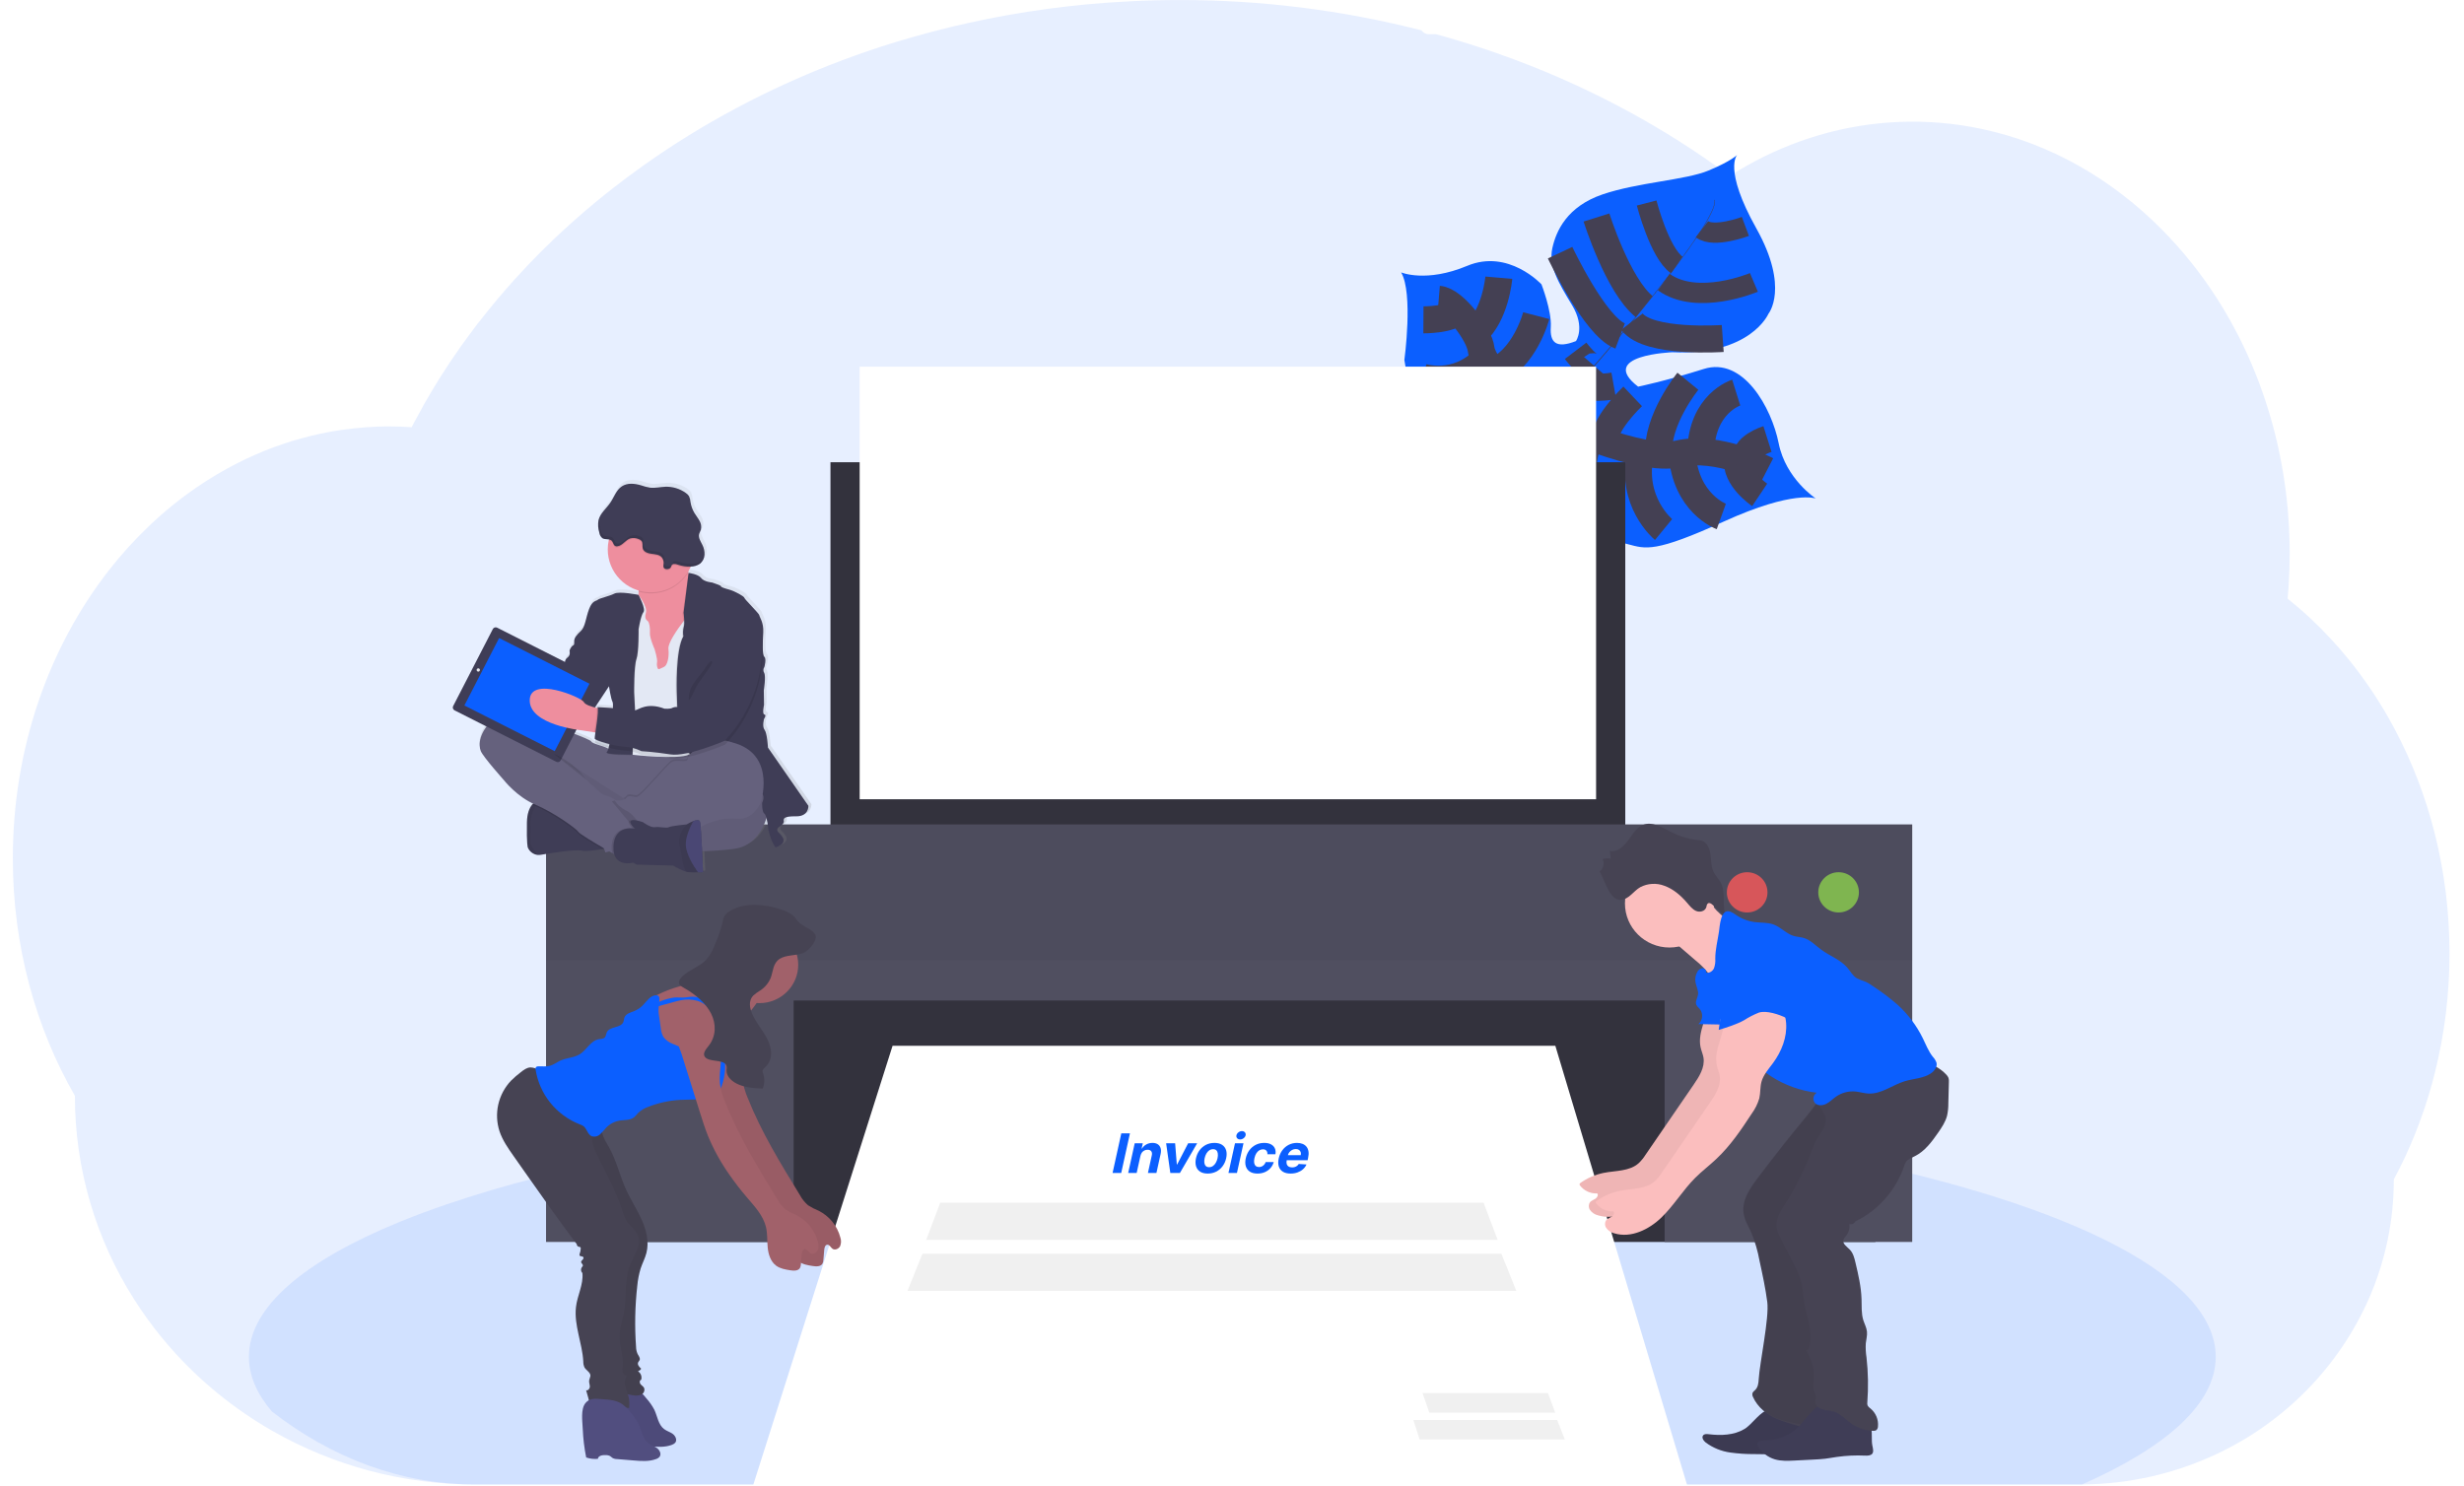       <svg
          width="126"
          height="76"
          viewBox="0 0 126 76"
          fill="none"
          xmlns="http://www.w3.org/2000/svg"
        >
          <path
            opacity="0.1"
            d="M125.258 48.767C125.26 50.824 125.009 52.873 124.51 54.87C124.342 55.542 124.148 56.201 123.925 56.847C123.653 57.643 123.338 58.424 122.982 59.186C122.802 59.571 122.612 59.949 122.411 60.32C122.415 62.43 121.976 64.517 121.124 66.45C119.583 69.918 116.835 72.722 113.382 74.352C111.221 75.374 108.858 75.911 106.463 75.924H24.311C20.656 75.933 17.064 74.982 13.9 73.168C13.432 72.9 12.976 72.614 12.533 72.311C11.57 71.652 10.665 70.913 9.828 70.102C8.695 69.004 7.697 67.777 6.854 66.447C4.875 63.333 3.826 59.727 3.83 56.047C1.825 52.562 0.656 48.388 0.656 43.903C0.656 38.243 2.514 33.08 5.566 29.172C6.202 28.356 6.899 27.587 7.651 26.874C8.392 26.168 9.19 25.521 10.035 24.94C10.711 24.475 11.418 24.055 12.151 23.683C12.457 23.527 12.763 23.383 13.075 23.248C13.35 23.127 13.627 23.015 13.907 22.909C14.243 22.782 14.584 22.666 14.929 22.56C15.274 22.455 15.614 22.362 15.95 22.281C16.444 22.162 16.946 22.065 17.456 21.99C17.879 21.928 18.302 21.885 18.726 21.852C19.062 21.828 19.401 21.814 19.743 21.81H19.928C20.305 21.81 20.68 21.824 21.051 21.85C21.09 21.772 21.132 21.693 21.172 21.616C21.32 21.337 21.473 21.058 21.628 20.785V20.777C21.654 20.73 21.68 20.683 21.708 20.637C21.833 20.414 21.963 20.193 22.096 19.974C22.157 19.869 22.218 19.77 22.28 19.671C22.294 19.647 22.308 19.623 22.324 19.599C22.387 19.495 22.452 19.39 22.517 19.285C22.844 18.769 23.183 18.26 23.536 17.76C23.567 17.717 23.595 17.675 23.626 17.633C23.681 17.556 23.732 17.479 23.793 17.403C23.939 17.201 24.089 16.997 24.241 16.797C24.346 16.655 24.452 16.514 24.566 16.378C24.841 16.026 25.124 15.676 25.413 15.33C25.701 14.984 26.006 14.636 26.314 14.295C26.356 14.248 26.399 14.202 26.443 14.155L26.895 13.668C26.917 13.645 26.936 13.623 26.957 13.602C27.011 13.545 27.063 13.487 27.121 13.431C27.363 13.177 27.612 12.927 27.862 12.679C29.137 11.424 30.495 10.255 31.928 9.179C31.984 9.135 32.041 9.093 32.097 9.051C32.366 8.85 32.639 8.652 32.912 8.457C34.413 7.39 35.983 6.42 37.61 5.554C37.722 5.491 37.836 5.431 37.952 5.371C39.411 4.607 40.912 3.923 42.447 3.321C43.283 2.994 44.134 2.688 45.001 2.403C45.574 2.218 46.149 2.041 46.732 1.879C47.634 1.623 48.546 1.391 49.47 1.185C52.192 0.58 54.961 0.206 57.747 0.068C58.593 0.024 59.449 0.002 60.315 0.002C64.49 -0.003 68.649 0.518 72.692 1.553C72.734 1.616 72.791 1.667 72.858 1.701C72.925 1.736 73 1.753 73.076 1.751H73.431C73.586 1.792 73.739 1.835 73.894 1.879C74.756 2.126 75.606 2.394 76.444 2.685L76.656 2.761C78.724 3.489 80.736 4.365 82.676 5.381C84.425 6.295 86.109 7.326 87.717 8.466C87.965 8.642 88.209 8.82 88.449 9C88.741 8.813 89.038 8.635 89.34 8.466C90.505 7.809 91.744 7.286 93.03 6.909C95.719 6.12 98.564 6.01 101.307 6.588C104.824 7.327 108.008 9.161 110.58 11.77C111.628 12.833 112.561 14.002 113.364 15.257C113.423 15.348 113.481 15.439 113.537 15.531C114.226 16.646 114.819 17.816 115.308 19.03C115.326 19.074 115.344 19.117 115.36 19.161C115.811 20.298 116.175 21.466 116.449 22.657C116.462 22.716 116.477 22.777 116.489 22.838C116.745 23.99 116.919 25.159 117.01 26.335C117.01 26.377 117.01 26.42 117.018 26.463C117.063 27.072 117.085 27.687 117.086 28.309C117.086 28.864 117.067 29.415 117.032 29.962C117.032 30.021 117.024 30.084 117.018 30.145C117.009 30.304 116.995 30.459 116.981 30.62C117.789 31.265 118.545 31.971 119.243 32.733C119.551 33.066 119.85 33.412 120.138 33.771C121.017 34.862 121.789 36.033 122.444 37.268C124.23 40.62 125.258 44.554 125.258 48.767Z"
            fill="#0B5FFF"
          />
          <path
            opacity="0.1"
            d="M113.304 69.395C113.304 71.777 110.812 74.007 106.463 75.927H24.311C20.51 75.927 16.951 74.564 13.899 72.188C13.133 71.287 12.729 70.353 12.729 69.394C12.729 66.862 15.547 64.499 20.419 62.501L20.557 62.447C21.932 61.888 23.469 61.361 25.149 60.865C25.191 60.853 25.235 60.841 25.277 60.826C26.61 60.439 28.028 60.071 29.531 59.724C29.578 59.713 29.625 59.702 29.673 59.693C30.252 59.557 30.844 59.43 31.448 59.304L31.68 59.255C36.076 58.352 41.072 57.635 46.491 57.149H46.497C47.256 57.079 48.023 57.016 48.798 56.961C49.66 56.893 50.533 56.835 51.416 56.782C52.089 56.739 52.772 56.702 53.456 56.669C53.459 56.668 53.461 56.667 53.464 56.667C53.467 56.667 53.469 56.668 53.472 56.669C56.56 56.515 59.751 56.434 63.013 56.434C71.081 56.434 78.706 56.925 85.463 57.797C85.469 57.795 85.475 57.795 85.482 57.797C86.52 57.931 87.54 58.072 88.535 58.223C88.819 58.267 89.103 58.311 89.381 58.356C90.503 58.536 91.596 58.725 92.66 58.925C105.175 61.282 113.304 65.096 113.304 69.395Z"
            fill="#0B5FFF"
          />
          <path
            d="M92.853 25.497C92.853 25.497 91.734 25.047 88.173 26.664C84.612 28.282 84.168 28.077 83.246 27.834C82.325 27.591 81.811 27.528 80.823 26.177C80.823 26.177 80.126 22.434 79.447 21.854C78.769 21.273 75.907 22.185 75.907 22.185C75.907 22.185 72.469 22.966 71.815 18.412C71.815 18.412 72.279 14.983 71.647 13.931C71.647 13.931 72.924 14.476 75.032 13.595C77.139 12.715 78.826 14.544 78.826 14.544C78.826 14.544 79.355 15.906 79.302 16.72C79.249 17.533 79.584 17.838 80.589 17.445C80.589 17.445 81.083 16.749 80.384 15.598C79.684 14.447 79.185 13.591 79.38 12.698C79.574 11.805 80.136 10.565 81.94 9.946C83.743 9.327 86.192 9.212 87.368 8.723C88.543 8.233 88.833 7.921 88.833 7.921C88.833 7.921 88.109 8.639 89.814 11.684C91.518 14.728 90.431 16.049 90.431 16.049C90.431 16.049 89.525 18.19 85.522 18.016C85.522 18.016 81.665 18.155 83.768 19.776C83.768 19.776 85.115 19.504 87.128 18.87C89.141 18.236 90.594 20.853 90.955 22.673C91.316 24.494 92.853 25.497 92.853 25.497Z"
            fill="#0B5FFF"
          />
          <path
            d="M87.668 10.227L87.689 10.221C87.844 10.801 86.121 13.136 84.647 14.992L84.63 14.979C86.708 12.365 87.788 10.677 87.668 10.227Z"
            fill="#444053"
          />
          <path
            d="M84.66 14.943L84.669 14.966C83.492 16.448 82.012 18.215 80.827 19.528C80.714 19.653 80.602 19.784 80.494 19.918L80.46 19.891C80.566 19.757 80.681 19.625 80.794 19.5C81.978 18.192 83.481 16.426 84.66 14.943Z"
            fill="#444053"
          />
          <path
            d="M80.488 19.857L80.512 19.897C78.356 22.564 78.213 26.709 78.208 26.742L77.753 26.218C77.758 26.184 78.318 22.544 80.488 19.857Z"
            fill="#444053"
          />
          <path
            d="M90.358 24.051C90.358 24.051 87.819 22.741 85.834 23.212C83.849 23.684 79.386 21.546 79.386 21.546C79.386 21.546 77.493 20.784 77.112 19.915C77.112 19.915 75.811 18.552 75.736 17.849C75.661 17.146 74.397 15.374 73.572 15.306"
            stroke="#444053"
            stroke-width="1.381"
            stroke-miterlimit="10"
          />
          <path
            d="M89.984 25.311C89.984 25.311 88.704 24.456 88.853 23.46"
            stroke="#444053"
            stroke-width="1.381"
            stroke-miterlimit="10"
          />
          <path
            d="M88.021 26.415C88.021 26.415 86.189 25.757 86.011 23.174"
            stroke="#444053"
            stroke-width="1.381"
            stroke-miterlimit="10"
          />
          <path
            d="M85.068 27.084C85.068 27.084 83.318 25.646 83.899 23.133"
            stroke="#444053"
            stroke-width="1.381"
            stroke-miterlimit="10"
          />
          <path
            d="M81.515 26.381C81.515 26.381 80.351 23.96 81.387 22.385"
            stroke="#444053"
            stroke-width="1.381"
            stroke-miterlimit="10"
          />
          <path
            d="M90.382 22.454C90.382 22.454 89.058 22.873 89.342 23.561"
            stroke="#444053"
            stroke-width="1.381"
            stroke-miterlimit="10"
          />
          <path
            d="M88.784 20.079C88.784 20.079 87.012 20.635 86.971 23.118"
            stroke="#444053"
            stroke-width="1.381"
            stroke-miterlimit="10"
          />
          <path
            d="M86.313 19.5C86.313 19.5 84.7 21.473 84.818 23.265"
            stroke="#444053"
            stroke-width="1.381"
            stroke-miterlimit="10"
          />
          <path
            d="M83.489 20.273C83.489 20.273 81.887 21.791 82.091 22.635"
            stroke="#444053"
            stroke-width="1.381"
            stroke-miterlimit="10"
          />
          <path
            d="M82.523 19.738C82.523 19.738 81.02 20.004 80.81 19.516"
            stroke="#444053"
            stroke-width="1.381"
            stroke-miterlimit="10"
          />
          <path
            d="M80.571 17.942C80.571 17.942 81.329 18.937 81.523 18.714"
            stroke="#444053"
            stroke-width="1.381"
            stroke-miterlimit="10"
          />
          <path
            d="M88.094 17.312C88.094 17.312 84.307 17.584 83.45 16.452"
            stroke="#444053"
            stroke-width="1.381"
            stroke-miterlimit="10"
          />
          <path
            d="M79.778 12.923C79.778 12.923 81.555 16.701 82.846 17.183"
            stroke="#444053"
            stroke-width="1.381"
            stroke-miterlimit="10"
          />
          <path
            d="M81.638 11.124C81.638 11.124 82.729 14.599 84.081 15.684"
            stroke="#444053"
            stroke-width="1.381"
            stroke-miterlimit="10"
          />
          <path
            d="M89.688 14.443C89.688 14.443 86.808 15.667 85.08 14.428"
            stroke="#444053"
            stroke-width="1.036"
            stroke-miterlimit="10"
          />
          <path
            d="M84.203 10.383C84.203 10.383 84.861 12.937 85.747 13.555"
            stroke="#444053"
            stroke-width="1.036"
            stroke-miterlimit="10"
          />
          <path
            d="M89.253 11.581C89.253 11.581 87.634 12.189 87.031 11.723"
            stroke="#444053"
            stroke-width="1.036"
            stroke-miterlimit="10"
          />
          <path
            d="M79.184 18.776C79.184 18.776 79.184 21.003 78.573 21.161"
            stroke="#444053"
            stroke-width="1.381"
            stroke-miterlimit="10"
          />
          <path
            d="M74.181 21.661C74.181 21.661 76.614 21.87 77.733 20.624"
            stroke="#444053"
            stroke-width="1.381"
            stroke-miterlimit="10"
          />
          <path
            d="M78.558 16.145C78.558 16.145 77.969 18.404 76.347 19.013"
            stroke="#444053"
            stroke-width="1.381"
            stroke-miterlimit="10"
          />
          <path
            d="M72.723 19.282C72.723 19.282 74.444 19.874 75.924 18.366"
            stroke="#444053"
            stroke-width="1.381"
            stroke-miterlimit="10"
          />
          <path
            d="M76.644 14.203C76.644 14.203 76.482 16.121 75.43 17.019"
            stroke="#444053"
            stroke-width="1.381"
            stroke-miterlimit="10"
          />
          <path
            d="M72.789 16.359C72.789 16.359 74.216 16.368 74.55 15.907"
            stroke="#444053"
            stroke-width="1.381"
            stroke-miterlimit="10"
          />
          <path
            d="M83.111 23.642H42.467V43.968H83.111V23.642Z"
            fill="#33323D"
          />
          <path
            d="M95.901 50.143H29.806V63.522H95.901V50.143Z"
            fill="#33323D"
          />
          <path
            d="M45.643 53.487H79.534L86.287 76H38.501L45.643 53.487Z"
            fill="white"
          />
          <path
            d="M27.923 42.166V49.113V50.577V63.521H40.584V51.172H85.123V63.521H97.784V50.577V49.113V42.166H27.923Z"
            fill="#504F60"
          />
          <path
            opacity="0.1"
            d="M97.784 42.166H27.923V49.112H97.784V42.166Z"
            fill="#33323D"
          />
          <path
            opacity="0.8"
            d="M94.019 46.669C94.593 46.669 95.058 46.209 95.058 45.64C95.058 45.072 94.593 44.611 94.019 44.611C93.445 44.611 92.98 45.072 92.98 45.64C92.98 46.209 93.445 46.669 94.019 46.669Z"
            fill="#8CCF4D"
          />
          <path
            opacity="0.8"
            d="M89.344 46.669C89.918 46.669 90.383 46.209 90.383 45.64C90.383 45.072 89.918 44.611 89.344 44.611C88.77 44.611 88.305 45.072 88.305 45.64C88.305 46.209 88.77 46.669 89.344 46.669Z"
            fill="#FA5959"
          />
          <path
            d="M81.618 18.753H43.96V40.879H81.618V18.753Z"
            fill="white"
          />
          <path
            d="M87.347 51.047C87.426 51.903 86.773 52.734 86.964 53.573C87.004 53.752 87.082 53.922 87.111 54.097C87.189 54.595 86.89 55.066 86.603 55.483L84.145 59.066C84.047 59.223 83.929 59.367 83.794 59.495C83.323 59.915 82.619 59.867 82.002 59.99C81.569 60.077 81.159 60.256 80.802 60.514C80.786 60.526 80.776 60.544 80.773 60.563C80.77 60.583 80.774 60.603 80.786 60.619C80.887 60.757 81.022 60.868 81.178 60.941C81.334 61.014 81.506 61.048 81.678 61.038C81.743 61.122 81.678 61.248 81.59 61.306C81.457 61.397 81.272 61.421 81.25 61.643C81.241 61.72 81.256 61.798 81.294 61.866C81.394 62.016 81.548 62.122 81.725 62.162C82.571 62.419 83.495 61.967 84.132 61.35C84.769 60.734 85.226 59.957 85.851 59.329C86.197 58.982 86.591 58.684 86.947 58.348C87.658 57.677 88.216 56.861 88.745 56.042C88.92 55.805 89.052 55.539 89.135 55.257C89.2 54.978 89.171 54.684 89.247 54.407C89.346 54.046 89.614 53.757 89.836 53.453C90.273 52.858 90.564 52.131 90.506 51.397C90.447 50.664 89.99 49.941 89.292 49.692C89.076 49.607 88.837 49.592 88.612 49.651C88.325 49.738 88.115 49.973 87.919 50.197L87.453 50.731C87.336 50.849 87.244 50.988 87.181 51.14C87.15 51.217 87.144 51.301 87.161 51.382C87.178 51.463 87.218 51.537 87.277 51.595"
            fill="#FBBEBE"
          />
          <path
            opacity="0.05"
            d="M87.347 51.047C87.426 51.903 86.773 52.734 86.964 53.573C87.004 53.752 87.082 53.922 87.111 54.097C87.189 54.595 86.89 55.066 86.603 55.483L84.145 59.066C84.047 59.223 83.929 59.367 83.794 59.495C83.323 59.915 82.619 59.867 82.002 59.99C81.569 60.077 81.159 60.256 80.802 60.514C80.786 60.526 80.776 60.544 80.773 60.563C80.77 60.583 80.774 60.603 80.786 60.619C80.887 60.757 81.022 60.868 81.178 60.941C81.334 61.014 81.506 61.048 81.678 61.038C81.743 61.122 81.678 61.248 81.59 61.306C81.457 61.397 81.272 61.421 81.25 61.643C81.241 61.72 81.256 61.798 81.294 61.866C81.394 62.016 81.548 62.122 81.725 62.162C82.571 62.419 83.495 61.967 84.132 61.35C84.769 60.734 85.226 59.957 85.851 59.329C86.197 58.982 86.591 58.684 86.947 58.348C87.658 57.677 88.216 56.861 88.745 56.042C88.92 55.805 89.052 55.539 89.135 55.257C89.2 54.978 89.171 54.684 89.247 54.407C89.346 54.046 89.614 53.757 89.836 53.453C90.273 52.858 90.564 52.131 90.506 51.397C90.447 50.664 89.99 49.941 89.292 49.692C89.076 49.607 88.837 49.592 88.612 49.651C88.325 49.738 88.115 49.973 87.919 50.197L87.453 50.731C87.336 50.849 87.244 50.988 87.181 51.14C87.15 51.217 87.144 51.301 87.161 51.382C87.178 51.463 87.218 51.537 87.277 51.595"
            fill="black"
          />
          <path
            d="M89.207 73.087C88.67 73.41 88.001 73.431 87.377 73.355C87.272 73.343 87.158 73.336 87.094 73.412C87.001 73.525 87.111 73.688 87.224 73.778C87.593 74.052 88.025 74.228 88.482 74.291C88.889 74.347 89.3 74.374 89.711 74.371C90.832 74.39 91.96 74.409 93.071 74.249C93.135 74.244 93.197 74.226 93.254 74.195C93.326 74.146 93.375 74.071 93.392 73.986C93.47 73.701 93.323 73.392 93.102 73.194C92.88 72.996 92.596 72.885 92.318 72.775L91.342 72.399C91.113 72.31 90.746 72.076 90.496 72.094C90.04 72.131 89.595 72.862 89.207 73.087Z"
            fill="#3F3D56"
          />
          <path
            opacity="0.05"
            d="M89.207 73.087C88.67 73.41 88.001 73.431 87.377 73.355C87.272 73.343 87.158 73.336 87.094 73.412C87.001 73.525 87.111 73.688 87.224 73.778C87.593 74.052 88.025 74.228 88.482 74.291C88.889 74.347 89.3 74.374 89.711 74.371C90.832 74.39 91.96 74.409 93.071 74.249C93.135 74.244 93.197 74.226 93.254 74.195C93.326 74.146 93.375 74.071 93.392 73.986C93.47 73.701 93.323 73.392 93.102 73.194C92.88 72.996 92.596 72.885 92.318 72.775L91.342 72.399C91.113 72.31 90.746 72.076 90.496 72.094C90.04 72.131 89.595 72.862 89.207 73.087Z"
            fill="black"
          />
          <path
            d="M89.888 60.253C89.483 60.788 89.061 61.406 89.162 62.069C89.216 62.427 89.418 62.742 89.566 63.072C89.751 63.526 89.889 63.998 89.975 64.481C90.128 65.182 90.28 65.885 90.373 66.597C90.479 67.401 89.982 69.726 89.935 70.536C89.924 70.731 89.901 70.943 89.764 71.084C89.71 71.139 89.638 71.188 89.615 71.256C89.6 71.326 89.611 71.398 89.647 71.46C89.876 71.972 90.345 72.353 90.865 72.571C91.386 72.789 92.652 73.163 93.217 73.183C93.292 73.192 93.368 73.182 93.438 73.153C93.514 73.108 93.574 73.04 93.609 72.96C94.018 72.187 93.625 69.437 93.632 68.564C93.632 67.83 93.81 67.114 93.779 66.386C93.752 65.802 93.595 65.233 93.537 64.651C93.443 63.696 93.62 62.738 93.798 61.795C93.933 61.073 94.069 60.349 94.242 59.635C94.348 59.2 94.471 58.76 94.713 58.377C94.904 58.076 95.165 57.826 95.383 57.539C95.99 56.75 96.26 55.757 96.133 54.774C96.121 54.677 94.724 55.125 94.603 55.177C94.102 55.388 93.641 55.683 93.239 56.047C92.922 56.351 92.663 56.759 92.379 57.1C91.979 57.583 91.585 58.069 91.195 58.558C90.753 59.121 90.317 59.686 89.888 60.253Z"
            fill="#464353"
          />
          <path
            opacity="0.05"
            d="M89.888 60.218C89.483 60.754 89.061 61.371 89.162 62.036C89.216 62.392 89.418 62.708 89.566 63.038C89.751 63.492 89.889 63.964 89.975 64.446C90.128 65.147 90.28 65.851 90.373 66.562C90.479 67.366 89.982 69.693 89.935 70.503C89.924 70.697 89.901 70.91 89.764 71.049C89.71 71.105 89.638 71.154 89.615 71.222C89.599 71.293 89.61 71.368 89.647 71.431C89.876 71.943 90.345 72.324 90.865 72.541C91.386 72.758 92.652 72.961 93.217 72.978C93.292 72.987 93.368 72.977 93.438 72.949C93.514 72.904 93.574 72.836 93.609 72.755C94.018 71.983 93.625 69.408 93.632 68.536C93.632 67.802 93.81 67.084 93.779 66.357C93.752 65.773 93.595 65.204 93.537 64.621C93.443 63.666 93.62 62.709 93.798 61.766C93.933 61.043 94.069 60.32 94.242 59.605C94.348 59.17 94.471 58.73 94.713 58.348C94.904 58.048 95.165 57.796 95.383 57.516C95.99 56.727 96.259 55.734 96.133 54.751C96.121 54.653 94.724 55.101 94.603 55.154C94.101 55.366 93.64 55.66 93.239 56.026C92.922 56.331 92.663 56.738 92.379 57.074C91.979 57.556 91.585 58.043 91.195 58.533C90.753 59.092 90.317 59.654 89.888 60.218Z"
            fill="black"
          />
          <path
            d="M85.371 48.462C86.629 48.462 87.649 47.451 87.649 46.205C87.649 44.959 86.629 43.949 85.371 43.949C84.114 43.949 83.094 44.959 83.094 46.205C83.094 47.451 84.114 48.462 85.371 48.462Z"
            fill="#FBBEBE"
          />
          <path
            d="M87.422 46.111C87.632 46.444 87.908 46.731 88.233 46.956C88.557 47.181 88.924 47.339 89.312 47.421L89.141 48.036C88.845 49.098 88.506 50.22 87.684 50.956C87.774 50.596 87.658 50.21 87.452 49.901C87.233 49.6 86.973 49.33 86.679 49.1L85.368 47.97C85.329 47.941 85.296 47.906 85.27 47.865C85.238 47.786 85.238 47.697 85.27 47.618C85.437 47.103 85.914 46.779 86.3 46.434C86.495 46.253 86.668 46.053 86.819 45.835C87.087 45.465 87.249 45.835 87.422 46.111Z"
            fill="#FBBEBE"
          />
          <path
            d="M82.371 43.937L82.32 43.518C82.679 43.61 83.02 43.308 83.25 42.994C83.479 42.679 83.693 42.31 84.043 42.181C84.466 42.021 84.919 42.276 85.325 42.486C85.781 42.737 86.281 42.898 86.798 42.962C86.88 42.965 86.962 42.978 87.041 43.002C87.305 43.095 87.431 43.421 87.469 43.722C87.508 44.023 87.497 44.337 87.628 44.604C87.727 44.805 87.897 44.955 88.001 45.153C88.279 45.687 88.01 46.417 88.304 46.941L87.574 46.277C87.507 46.217 87.412 46.154 87.339 46.205C87.266 46.256 87.277 46.334 87.253 46.404C87.182 46.614 86.922 46.672 86.733 46.592C86.544 46.511 86.407 46.333 86.269 46.172C85.946 45.795 85.562 45.464 85.105 45.303C84.907 45.227 84.696 45.195 84.484 45.208C84.273 45.22 84.066 45.277 83.879 45.375C83.538 45.566 83.289 46.01 82.872 46.026C82.3 46.047 82.062 44.991 81.796 44.574C81.893 44.502 81.961 44.398 81.988 44.281C82.016 44.164 82.001 44.041 81.946 43.934C81.993 43.916 82.363 43.869 82.371 43.937Z"
            fill="#464353"
          />
          <path
            d="M91.864 73.069C91.414 73.466 90.829 73.682 90.226 73.673C90.073 73.673 89.86 73.703 89.859 73.855C89.862 73.9 89.877 73.944 89.904 73.981C90.095 74.295 90.396 74.528 90.75 74.637C91.078 74.735 91.429 74.718 91.772 74.701L92.772 74.65C92.96 74.64 93.149 74.63 93.338 74.607C93.526 74.584 93.729 74.545 93.926 74.517C94.408 74.449 94.895 74.426 95.381 74.449C95.51 74.454 95.659 74.449 95.74 74.353C95.82 74.256 95.777 74.082 95.747 73.943C95.688 73.656 95.747 73.355 95.692 73.067C95.596 72.56 95.157 72.174 94.672 71.99C94.223 71.82 93.425 71.627 92.999 71.909C92.542 72.212 92.267 72.707 91.864 73.069Z"
            fill="#3F3D56"
          />
          <path
            d="M92.854 56.131C92.943 56.55 93.348 56.865 93.361 57.284C93.37 57.623 93.125 57.913 92.949 58.201C92.781 58.503 92.64 58.819 92.526 59.144C92.192 59.99 91.778 60.802 91.29 61.571C91.056 61.938 90.793 62.339 90.847 62.772C90.884 62.974 90.956 63.168 91.059 63.346L91.762 64.73C91.917 65.007 92.038 65.301 92.122 65.605C92.182 65.868 92.189 66.141 92.228 66.409C92.339 67.258 92.741 68.113 92.504 68.936C92.483 69.007 92.409 69.093 92.353 69.041C92.584 69.471 92.776 69.904 92.754 70.392C92.744 70.648 92.665 70.916 92.761 71.153C92.815 71.245 92.851 71.347 92.867 71.453C92.867 71.522 92.834 71.588 92.827 71.662C92.808 71.858 92.988 72.022 93.178 72.081C93.367 72.141 93.571 72.139 93.762 72.195C94.129 72.3 94.389 72.615 94.703 72.833C95.021 73.051 95.397 73.173 95.784 73.182C95.839 73.188 95.895 73.177 95.943 73.15C95.971 73.126 95.993 73.097 96.008 73.064C96.024 73.031 96.032 72.995 96.032 72.959C96.049 72.785 96.022 72.61 95.955 72.449C95.887 72.288 95.781 72.146 95.645 72.035C95.586 71.998 95.537 71.947 95.502 71.886C95.484 71.833 95.479 71.776 95.488 71.72C95.545 70.958 95.532 70.192 95.447 69.433C95.409 69.192 95.396 68.949 95.41 68.706C95.431 68.503 95.492 68.302 95.469 68.1C95.446 67.897 95.343 67.715 95.282 67.52C95.176 67.174 95.204 66.803 95.192 66.441C95.173 65.812 95.028 65.196 94.883 64.584C94.827 64.344 94.764 64.091 94.591 63.913C94.445 63.762 94.209 63.616 94.264 63.415C94.294 63.34 94.34 63.273 94.397 63.217C94.466 63.132 94.516 63.035 94.545 62.931C94.574 62.826 94.581 62.717 94.566 62.61C94.628 62.626 94.693 62.621 94.751 62.594C94.809 62.567 94.856 62.521 94.883 62.463C96.027 61.93 96.951 60.861 97.359 59.675C97.381 59.587 97.417 59.503 97.464 59.426C97.57 59.279 97.754 59.217 97.917 59.135C98.429 58.88 98.784 58.401 99.108 57.933C99.298 57.66 99.486 57.379 99.567 57.06C99.612 56.853 99.633 56.642 99.631 56.431L99.659 55.339C99.665 55.268 99.658 55.197 99.638 55.129C99.611 55.064 99.571 55.005 99.52 54.956C99.21 54.629 98.802 54.409 98.356 54.327C98.056 54.274 97.749 54.284 97.445 54.259C96.856 54.211 96.274 54.031 95.685 54.073C94.758 54.14 93.934 54.776 93.497 55.588C93.344 55.879 93.183 56.131 92.854 56.131Z"
            fill="#464353"
          />
          <path
            d="M87.713 49.03C87.726 49.198 87.703 49.367 87.646 49.526C87.574 49.679 87.392 49.798 87.234 49.736C87.282 49.631 87.155 49.507 87.038 49.52C86.98 49.533 86.926 49.56 86.88 49.598C86.835 49.636 86.8 49.684 86.778 49.739C86.699 49.895 86.672 50.072 86.702 50.243C86.739 50.453 86.864 50.663 86.831 50.872C86.805 51.05 86.673 51.228 86.744 51.396C86.789 51.471 86.846 51.539 86.913 51.597C87.006 51.71 87.052 51.854 87.04 52C87.029 52.145 86.962 52.281 86.853 52.378L88.628 52.413C88.563 52.707 88.695 53.008 88.848 53.269C89.274 53.986 89.862 54.596 90.566 55.051C91.27 55.505 92.07 55.792 92.905 55.889C92.86 55.916 92.821 55.951 92.792 55.994C92.762 56.037 92.743 56.086 92.735 56.137C92.727 56.188 92.73 56.241 92.745 56.29C92.76 56.34 92.785 56.386 92.82 56.425C92.964 56.566 93.208 56.548 93.389 56.456C93.57 56.364 93.713 56.212 93.878 56.095C94.169 55.889 94.525 55.794 94.881 55.826C95.103 55.847 95.319 55.919 95.542 55.931C96.2 55.966 96.765 55.497 97.394 55.302C97.856 55.162 98.377 55.162 98.77 54.877C98.937 54.754 99.073 54.553 99.025 54.353C98.983 54.238 98.918 54.133 98.833 54.045C98.61 53.76 98.479 53.416 98.32 53.092C98.004 52.45 97.568 51.873 97.037 51.39C96.637 51.042 96.212 50.722 95.767 50.433C95.659 50.353 95.544 50.283 95.422 50.223C95.261 50.171 95.103 50.108 94.951 50.034C94.739 49.904 94.622 49.674 94.462 49.489C94.11 49.082 93.569 48.895 93.135 48.575C92.844 48.365 92.588 48.078 92.24 47.974C92.072 47.924 91.892 47.92 91.723 47.87C91.34 47.754 91.061 47.417 90.684 47.281C90.386 47.176 90.058 47.201 89.743 47.162C89.396 47.12 89.065 46.995 88.777 46.798C88.681 46.722 88.574 46.661 88.46 46.618C87.984 46.475 87.945 47.352 87.901 47.657C87.83 48.123 87.713 48.572 87.713 49.03Z"
            fill="#0B5FFF"
          />
          <path
            d="M88.176 51.975C88.255 52.831 87.603 53.661 87.793 54.5C87.833 54.68 87.912 54.849 87.94 55.024C88.019 55.522 87.719 55.994 87.432 56.41L84.975 59.984C84.876 60.141 84.758 60.285 84.624 60.413C84.153 60.833 83.448 60.784 82.832 60.908C82.398 60.995 81.989 61.174 81.631 61.432C81.615 61.444 81.605 61.462 81.602 61.481C81.599 61.501 81.604 61.521 81.615 61.537C81.716 61.675 81.851 61.786 82.007 61.859C82.163 61.933 82.335 61.966 82.508 61.956C82.572 62.041 82.508 62.166 82.419 62.224C82.287 62.316 82.102 62.34 82.079 62.562C82.07 62.639 82.086 62.717 82.124 62.785C82.224 62.935 82.378 63.041 82.554 63.081C83.401 63.339 84.324 62.886 84.961 62.27C85.598 61.653 86.055 60.876 86.681 60.248C87.027 59.901 87.422 59.603 87.776 59.267C88.488 58.596 89.04 57.78 89.575 56.961C89.749 56.724 89.881 56.458 89.964 56.176C90.029 55.897 90 55.603 90.076 55.326C90.175 54.965 90.443 54.675 90.665 54.373C91.102 53.777 91.393 53.05 91.335 52.316C91.277 51.583 90.82 50.861 90.121 50.611C89.905 50.525 89.666 50.511 89.441 50.57C89.156 50.657 88.944 50.892 88.748 51.116L88.282 51.65C88.165 51.767 88.073 51.907 88.011 52.059C87.981 52.136 87.974 52.22 87.99 52.3C88.007 52.381 88.048 52.455 88.106 52.513"
            fill="#FBBEBE"
          />
          <path
            d="M89.42 48.456C89.096 48.475 88.741 48.507 88.512 48.735C88.417 48.84 88.34 48.96 88.284 49.089C88.063 49.537 87.847 50.004 87.831 50.502C87.817 50.9 87.937 51.289 87.995 51.683C88.046 52.01 87.917 52.344 87.889 52.675C88.29 52.553 88.819 52.388 89.183 52.182C89.421 52.028 89.675 51.897 89.939 51.792C90.326 51.666 90.974 51.883 91.338 52.063C91.358 51.807 91.166 51.364 91.186 51.108C91.189 51.001 91.208 50.895 91.243 50.794C91.298 50.686 91.362 50.584 91.436 50.489C91.577 50.264 91.641 50 91.621 49.737C91.601 49.473 91.496 49.222 91.323 49.021C90.998 48.659 90.489 48.522 90.003 48.467C89.697 48.431 89.388 48.421 89.081 48.434"
            fill="#0B5FFF"
          />
          <path
            d="M41.492 41.124L39.406 38.127C39.406 38.127 39.367 37.385 39.231 37.212C39.094 37.039 39.201 36.653 39.201 36.653C39.201 36.653 39.348 36.444 39.221 36.422C39.094 36.4 39.201 35.93 39.201 35.93L39.191 35.178C39.191 35.178 39.309 34.455 39.212 34.282C39.183 34.236 39.169 34.181 39.17 34.127C39.172 34.072 39.19 34.018 39.221 33.973C39.221 33.973 39.337 33.559 39.221 33.449C39.105 33.339 39.133 32.698 39.162 32.186C39.191 31.675 38.958 31.387 38.958 31.31C38.958 31.234 38.188 30.481 38.188 30.413C38.188 30.345 37.7 30.066 37.407 29.994C37.114 29.922 36.969 29.859 36.978 29.82C36.988 29.781 36.52 29.628 36.52 29.628C36.52 29.628 36.111 29.599 35.954 29.396C35.798 29.194 35.32 29.136 35.308 29.133L35.298 29.094C35.298 29.079 35.293 29.064 35.29 29.05C35.329 28.989 35.364 28.926 35.396 28.861L35.423 28.802C35.595 28.803 35.762 28.752 35.903 28.654C35.972 28.598 36.028 28.527 36.068 28.448C36.109 28.368 36.132 28.281 36.136 28.192C36.145 28.014 36.105 27.837 36.022 27.679C35.936 27.506 35.81 27.326 35.855 27.137C35.874 27.056 35.923 26.985 35.948 26.905C35.986 26.75 35.961 26.586 35.878 26.448C35.804 26.309 35.702 26.185 35.619 26.05C35.514 25.877 35.444 25.686 35.413 25.486C35.407 25.38 35.381 25.276 35.338 25.179C35.293 25.111 35.235 25.053 35.166 25.008C34.861 24.793 34.493 24.682 34.118 24.694C33.852 24.702 33.589 24.773 33.325 24.741C33.167 24.714 33.012 24.674 32.861 24.622C32.534 24.525 32.157 24.486 31.872 24.672C31.587 24.857 31.474 25.222 31.281 25.51C31.11 25.762 30.858 25.974 30.73 26.244C30.73 26.244 30.73 26.233 30.73 26.229C30.699 26.291 30.674 26.356 30.657 26.423C30.621 26.637 30.636 26.856 30.701 27.062C30.715 27.174 30.771 27.276 30.858 27.348C30.955 27.409 31.087 27.395 31.199 27.415L31.186 27.469C31.072 28.011 31.168 28.575 31.454 29.051C31.74 29.526 32.197 29.877 32.732 30.035C32.732 30.055 32.732 30.073 32.732 30.093C32.732 30.149 32.728 30.204 32.721 30.259C32.721 30.259 31.741 30.059 31.477 30.194C31.214 30.329 30.698 30.435 30.619 30.508C30.541 30.582 30.346 30.528 30.171 30.981C29.995 31.434 29.976 31.896 29.748 32.109C29.519 32.322 29.407 32.465 29.396 32.619C29.386 32.773 29.426 32.812 29.338 32.86C29.25 32.908 29.127 33.111 29.163 33.188C29.176 33.241 29.173 33.297 29.154 33.349C29.136 33.4 29.102 33.444 29.057 33.477C29.011 33.509 28.974 33.552 28.95 33.603C28.926 33.654 28.916 33.71 28.921 33.766C28.921 33.766 28.861 33.975 28.725 34.027C28.588 34.078 28.5 34.392 28.5 34.392L28.058 34.895L27.182 33.935C27.117 33.864 27.025 33.821 26.927 33.816C26.829 33.811 26.734 33.844 26.661 33.909L26.23 34.293C26.064 34.333 25.914 34.421 25.8 34.547C25.706 34.642 25.631 34.754 25.576 34.876L25.342 35.085C25.267 35.176 25.222 35.287 25.211 35.404C25.2 35.52 25.224 35.637 25.28 35.74L25.842 36.355V36.361C25.643 36.378 25.454 36.454 25.299 36.58C24.462 37.313 24.453 37.987 24.578 38.295C24.703 38.603 25.767 39.789 25.767 39.789C25.767 39.789 26.385 40.584 27.276 41.007L27.27 41.014C27.252 41.033 27.235 41.053 27.218 41.074L27.203 41.093L27.19 41.111L27.174 41.135C27.17 41.141 27.166 41.147 27.162 41.153L27.145 41.181C27.141 41.187 27.138 41.193 27.135 41.2C27.127 41.212 27.121 41.225 27.115 41.237C27.112 41.241 27.11 41.245 27.108 41.25C27.1 41.267 27.091 41.283 27.084 41.302L27.076 41.321C27.07 41.334 27.066 41.346 27.061 41.36C27.057 41.368 27.055 41.377 27.052 41.385L27.04 41.423C27.036 41.432 27.033 41.441 27.031 41.45C27.031 41.464 27.023 41.477 27.019 41.492C27.016 41.507 27.014 41.509 27.012 41.518C27.01 41.528 27.002 41.563 26.997 41.587C26.997 41.596 26.997 41.605 26.992 41.615C26.987 41.624 26.987 41.647 26.983 41.664C26.98 41.681 26.983 41.687 26.983 41.7L26.977 41.747V41.784C26.977 41.802 26.977 41.82 26.972 41.839C26.966 41.858 26.972 41.861 26.972 41.872C26.972 41.903 26.972 41.933 26.972 41.966C26.953 43.093 27.019 43.257 27.019 43.257C27.063 43.361 27.134 43.452 27.225 43.519C27.316 43.587 27.424 43.629 27.537 43.642C27.592 43.646 27.648 43.643 27.703 43.633C28.211 43.546 29.395 43.344 29.819 43.423C30.071 43.47 30.538 43.4 30.87 43.339L30.958 43.322L31.018 43.514L31.211 43.461L31.375 43.554L31.481 43.614C31.673 44.26 32.454 44.04 32.454 44.04L32.639 44.145L34.521 44.193C34.732 44.319 34.955 44.424 35.187 44.507C35.218 44.517 35.25 44.524 35.282 44.528C35.458 44.542 35.634 44.545 35.81 44.538C35.954 44.538 36.065 44.528 36.065 44.528C36.065 44.528 36.046 44.022 36.019 43.455C36.602 43.441 37.184 43.393 37.762 43.313C38.767 43.139 39.186 42.234 39.341 41.75C39.387 41.947 39.42 42.148 39.439 42.35C39.48 42.528 39.532 42.703 39.596 42.874C39.65 43.011 39.721 43.141 39.807 43.26C40.548 43.01 40.099 42.631 39.944 42.47C39.788 42.308 40.05 42.171 40.05 42.171C40.05 42.171 40.255 42.036 40.235 41.911C40.215 41.786 40.205 41.651 40.869 41.661C41.534 41.67 41.492 41.124 41.492 41.124ZM31.197 34.971C31.206 35.026 31.303 35.62 31.381 35.776C31.404 35.879 31.412 35.985 31.403 36.09C31.011 36.059 30.602 36.042 30.602 36.042C30.613 36.056 30.62 36.073 30.623 36.091L30.56 36.078L30.471 36.057L31.195 34.966L31.197 34.971ZM29.762 37.231L30.443 37.335L30.5 37.344C30.481 37.448 30.469 37.553 30.465 37.658C30.465 37.669 30.48 37.68 30.502 37.694C30.492 37.747 30.488 37.8 30.489 37.854C30.5 37.907 30.817 38.022 31.182 38.117C31.177 38.137 31.173 38.156 31.167 38.173C30.845 38.005 30.338 37.926 30.28 37.802C30.222 37.677 28.495 37.08 28.495 37.08L28.324 36.995L28.778 37.08L28.902 37.067C29.185 37.14 29.473 37.195 29.762 37.231Z"
            fill="url(#paint0_linear_3473_263796)"
          />
          <path
            d="M39.273 41.543C39.273 41.543 39.003 43.161 37.631 43.4C36.259 43.639 31.678 43.592 31.678 43.592C31.678 43.592 29.059 43.218 28.112 41.027C27.166 38.835 26.556 37.962 27.372 37.924C28.188 37.887 32.562 39.392 32.813 39.408C33.063 39.425 39.515 36.077 39.273 41.543Z"
            fill="#65617D"
          />
          <path
            opacity="0.05"
            d="M39.273 41.543C39.273 41.543 39.003 43.161 37.631 43.4C36.259 43.639 31.678 43.592 31.678 43.592C31.678 43.592 29.059 43.218 28.112 41.027C27.166 38.835 26.556 37.962 27.372 37.924C28.188 37.887 32.562 39.392 32.813 39.408C33.063 39.425 39.515 36.077 39.273 41.543Z"
            fill="black"
          />
          <path
            d="M26.99 43.345C27.032 43.449 27.102 43.539 27.193 43.606C27.283 43.674 27.39 43.716 27.502 43.728C27.557 43.731 27.613 43.728 27.668 43.718C28.171 43.632 29.349 43.431 29.765 43.509C30.014 43.554 30.477 43.486 30.806 43.425C31.025 43.384 31.185 43.345 31.185 43.345C31.185 43.345 30.798 42.072 30.751 42.034C30.703 41.996 29.01 40.986 29.01 40.986L27.671 40.891C27.491 40.917 27.328 41.012 27.216 41.155C27.076 41.325 26.954 41.602 26.945 42.058C26.923 43.181 26.99 43.345 26.99 43.345Z"
            fill="#3F3D56"
          />
          <path
            opacity="0.05"
            d="M26.99 43.345C27.032 43.449 27.102 43.539 27.193 43.606C27.283 43.674 27.39 43.715 27.502 43.727C27.371 43.56 27.249 43.385 27.138 43.203L27.145 42.275C27.119 42.02 27.153 41.763 27.245 41.524C27.337 41.284 27.484 41.07 27.674 40.897C27.674 40.897 26.969 40.944 26.949 42.064C26.928 43.185 26.99 43.345 26.99 43.345Z"
            fill="black"
          />
          <path
            opacity="0.1"
            d="M32.799 41.314L34.046 40.347L36.007 38.432L35.478 38.408C35.399 38.458 35.177 38.617 35.168 38.808C35.159 39.042 34.639 38.825 34.367 38.958C34.096 39.091 32.773 40.771 32.542 40.76C32.31 40.748 32.126 40.643 32.029 40.807L32.022 40.817L32.799 41.314Z"
            fill="black"
          />
          <path
            opacity="0.1"
            d="M27.213 41.157C27.258 41.178 27.303 41.199 27.349 41.217C28.295 41.62 29.464 42.462 29.552 42.615C29.605 42.709 30.283 43.116 30.806 43.422C31.025 43.382 31.186 43.343 31.186 43.343C31.186 43.343 30.798 42.069 30.751 42.032C30.703 41.994 29.01 40.984 29.01 40.984L27.671 40.888C27.489 40.915 27.325 41.011 27.213 41.157Z"
            fill="black"
          />
          <path
            d="M24.585 38.413C24.71 38.719 25.764 39.897 25.764 39.897C25.764 39.897 26.43 40.758 27.378 41.155C28.326 41.551 29.494 42.4 29.581 42.553C29.637 42.651 30.392 43.102 30.923 43.411L31.043 43.48L31.306 43.632L31.446 43.711C31.446 43.711 31.77 43.454 32.092 43.195C32.415 42.936 32.727 42.683 32.727 42.671C32.727 42.66 32.862 42.317 32.833 42.298C32.803 42.279 32.751 42.156 32.629 42.002C32.499 41.831 32.33 41.693 32.137 41.599C31.856 41.456 31.633 41.224 31.502 40.94C31.502 40.94 31.459 40.91 31.396 40.869C31.265 40.779 31.117 40.714 30.962 40.677C30.751 40.651 30.353 40.22 30.353 40.22C30.198 40.12 30.069 39.986 29.976 39.828C29.871 39.618 28.376 38.597 28.237 38.503L31.87 40.815L32.74 41.368L33.987 40.402L35.948 38.487L35.301 38.458C34.349 38.417 32.656 38.353 32.444 38.401C32.271 38.441 32.093 38.453 31.916 38.436C31.916 38.436 31.433 38.457 31.114 38.29C30.794 38.124 30.292 38.045 30.233 37.922C30.175 37.798 28.466 37.205 28.466 37.205C28.466 37.205 26.138 35.98 25.306 36.707C24.473 37.434 24.459 38.105 24.585 38.413Z"
            fill="#65617D"
          />
          <path
            d="M32.093 31.386L32.393 32.372L32.78 34.593L34.2 34.688L34.607 34.017L35.017 33.343C35.017 33.343 35.273 32.445 35.457 31.578C35.619 30.809 35.726 30.063 35.549 29.983C35.392 29.911 35.289 29.652 35.221 29.374C35.213 29.34 35.206 29.304 35.199 29.269C35.152 29.033 35.12 28.795 35.104 28.555C35.104 28.555 32.128 28.402 32.544 29.618C32.618 29.826 32.656 30.044 32.656 30.264C32.656 30.321 32.656 30.377 32.645 30.429C32.625 30.617 32.565 30.8 32.47 30.965C32.375 31.129 32.247 31.273 32.093 31.386Z"
            fill="#EE8E9E"
          />
          <path
            d="M31.475 31.223L31.581 32.9L31.822 34.327L32.093 34.988L32.336 38.602C32.336 38.602 34.663 38.869 35.232 38.596C35.274 38.581 35.311 38.553 35.338 38.518C36.022 37.494 35.798 34.528 35.798 34.528L36.058 32.613L35.885 31.62L35.462 31.576L35.138 31.541C35.138 31.541 35.065 31.63 34.959 31.768C34.672 32.143 34.145 32.88 34.181 33.188C34.229 33.607 34.123 34.039 33.958 34.107C33.793 34.174 33.659 34.289 33.63 34.174C33.589 34.077 33.579 33.97 33.601 33.868C33.63 33.704 33.475 33.206 33.475 33.206C33.475 33.206 33.215 32.623 33.234 32.374C33.253 32.126 33.205 31.838 33.128 31.77C33.051 31.703 32.944 31.636 33.031 31.33C33.117 31.024 32.65 30.428 32.65 30.428L31.475 31.223Z"
            fill="#E3E8F4"
          />
          <path
            opacity="0.1"
            d="M34.553 35.407L34.65 38.269L35.208 38.577C35.249 38.56 35.286 38.532 35.313 38.497C35.998 37.473 35.774 34.507 35.774 34.507L36.035 32.592L35.86 31.599L35.437 31.555C35.6 30.786 35.706 30.041 35.529 29.959C35.372 29.888 35.269 29.629 35.202 29.352L34.901 31.376C34.901 31.376 34.926 31.559 34.935 31.747C34.947 31.867 34.939 31.987 34.91 32.104C34.871 32.26 34.865 32.423 34.891 32.583C34.717 32.887 34.63 33.45 34.588 33.994C34.531 34.718 34.553 35.407 34.553 35.407Z"
            fill="black"
          />
          <path
            d="M35.211 29.301C35.211 29.301 35.699 29.361 35.853 29.562C36.007 29.764 36.414 29.793 36.414 29.793C36.414 29.793 36.877 29.946 36.867 29.984C36.858 30.021 37.003 30.08 37.291 30.157C37.578 30.233 38.064 30.511 38.064 30.576C38.064 30.641 38.827 31.389 38.827 31.465C38.827 31.542 39.058 31.829 39.03 32.337C39.001 32.844 38.972 33.489 39.088 33.594C39.204 33.699 39.088 34.111 39.088 34.111C39.057 34.156 39.039 34.209 39.037 34.263C39.036 34.317 39.05 34.371 39.078 34.418C39.175 34.59 39.058 35.308 39.058 35.308L39.069 36.055C39.069 36.055 38.963 36.523 39.088 36.543C39.213 36.563 39.069 36.773 39.069 36.773C39.069 36.773 38.963 37.155 39.097 37.328C39.232 37.501 39.271 38.237 39.271 38.237L41.339 41.215C41.339 41.215 41.369 41.761 40.712 41.751C40.055 41.742 40.063 41.876 40.083 41.999C40.103 42.123 39.899 42.258 39.899 42.258C39.899 42.258 39.639 42.392 39.794 42.555C39.948 42.717 40.392 43.092 39.658 43.34C39.572 43.222 39.501 43.093 39.447 42.957C39.384 42.788 39.333 42.616 39.292 42.441C39.292 42.441 39.224 41.712 39.089 41.617C38.954 41.522 38.973 41.061 38.973 41.061C38.973 41.061 39.166 40.688 38.895 40.537C38.625 40.386 34.702 38.232 34.702 38.232L34.607 35.368C34.607 35.368 34.539 33.252 34.945 32.544C34.919 32.385 34.925 32.222 34.964 32.065C35.032 31.893 34.955 31.338 34.955 31.338L35.211 29.301Z"
            fill="#3F3D56"
          />
          <path
            opacity="0.1"
            d="M32.678 30.454C32.678 30.454 31.707 30.256 31.446 30.39C31.184 30.524 30.673 30.629 30.599 30.705C30.525 30.78 30.33 30.725 30.155 31.174C29.98 31.624 29.962 32.084 29.739 32.295C29.516 32.505 29.402 32.649 29.392 32.802C29.383 32.955 29.421 32.994 29.334 33.041C29.247 33.088 29.122 33.29 29.16 33.367C29.197 33.443 31.169 35.129 31.169 35.129C31.169 35.129 31.267 35.77 31.354 35.932C31.44 36.095 31.257 38.336 31.064 38.489C30.87 38.642 32.364 38.629 32.364 38.629C32.364 38.629 32.432 37.162 32.49 37.082C32.548 37.002 32.451 35.436 32.451 35.436C32.451 35.436 32.441 34.095 32.567 33.741C32.693 33.387 32.673 32.209 32.673 32.209C32.673 32.209 32.784 31.502 32.919 31.338C33.055 31.173 32.678 30.454 32.678 30.454Z"
            fill="black"
          />
          <path
            d="M32.65 30.426C32.65 30.426 31.678 30.228 31.417 30.361C31.156 30.494 30.644 30.601 30.571 30.675C30.498 30.75 30.3 30.694 30.127 31.145C29.953 31.595 29.933 32.053 29.711 32.264C29.489 32.475 29.372 32.618 29.363 32.771C29.353 32.924 29.392 32.963 29.305 33.011C29.217 33.059 29.093 33.26 29.131 33.336C29.169 33.413 31.141 35.098 31.141 35.098C31.141 35.098 31.237 35.739 31.325 35.902C31.413 36.064 31.228 38.305 31.034 38.458C30.841 38.611 32.34 38.597 32.34 38.597C32.34 38.597 32.407 37.13 32.465 37.051C32.522 36.973 32.426 35.404 32.426 35.404C32.426 35.404 32.417 34.065 32.543 33.71C32.669 33.356 32.654 32.178 32.654 32.178C32.654 32.178 32.765 31.472 32.9 31.307C33.036 31.142 32.65 30.426 32.65 30.426Z"
            fill="#3F3D56"
          />
          <path
            opacity="0.1"
            d="M32.548 29.616C32.622 29.823 32.66 30.042 32.66 30.262C33.135 30.4 33.642 30.377 34.102 30.196C34.562 30.016 34.948 29.689 35.199 29.267C35.152 29.031 35.12 28.793 35.104 28.553C35.104 28.553 32.132 28.399 32.548 29.616Z"
            fill="black"
          />
          <path
            d="M31.079 28.102C31.078 28.664 31.296 29.205 31.686 29.613C32.076 30.021 32.609 30.265 33.175 30.294C33.742 30.324 34.298 30.137 34.73 29.773C35.161 29.408 35.435 28.893 35.495 28.335C35.554 27.776 35.395 27.216 35.05 26.77C34.705 26.324 34.201 26.026 33.641 25.938C33.08 25.849 32.507 25.977 32.04 26.295C31.572 26.613 31.245 27.097 31.127 27.646C31.095 27.796 31.078 27.949 31.079 28.102Z"
            fill="#EE8E9E"
          />
          <path
            d="M29.658 33.179L29.129 33.341C29.142 33.394 29.14 33.45 29.121 33.501C29.102 33.552 29.068 33.597 29.023 33.628C28.977 33.66 28.94 33.704 28.917 33.754C28.893 33.804 28.884 33.86 28.889 33.916C28.889 33.916 28.831 34.125 28.695 34.175C28.56 34.224 28.473 34.538 28.473 34.538L28.029 35.045C28.029 35.045 27.864 35.18 27.893 35.247C27.923 35.314 27.719 35.333 27.719 35.333L27.825 37.037L28.743 37.21L29.313 37.152L29.776 36.98L30.183 36.74L30.366 36.272L31.178 35.045L29.658 33.179Z"
            fill="#3F3D56"
          />
          <path
            d="M27.851 35.464C27.851 35.464 26.672 33.779 25.792 34.688C24.912 35.597 26.15 37.072 26.44 37.024C26.73 36.976 28.112 36.9 28.112 36.9L27.851 35.464Z"
            fill="#EE8E9E"
          />
          <path
            d="M30.627 34.735L25.422 32.103C25.341 32.062 25.243 32.094 25.202 32.173L23.172 36.114C23.131 36.193 23.163 36.29 23.243 36.331L28.449 38.963C28.529 39.004 28.628 38.972 28.668 38.893L30.698 34.953C30.739 34.873 30.707 34.776 30.627 34.735Z"
            fill="#3F3D56"
          />
          <path
            d="M30.143 34.969L25.523 32.633L23.746 36.083L28.366 38.419L30.143 34.969Z"
            fill="#0B5FFF"
          />
          <path
            d="M24.457 34.351C24.504 34.351 24.542 34.313 24.542 34.267C24.542 34.221 24.504 34.183 24.457 34.183C24.411 34.183 24.373 34.221 24.373 34.267C24.373 34.313 24.411 34.351 24.457 34.351Z"
            fill="#E6E8EC"
          />
          <path
            d="M29.458 36.945C29.536 36.945 29.599 36.882 29.599 36.805C29.599 36.728 29.536 36.666 29.458 36.666C29.38 36.666 29.317 36.728 29.317 36.805C29.317 36.882 29.38 36.945 29.458 36.945Z"
            fill="#E6E8EC"
          />
          <path
            d="M27.088 35.818C27.078 37.082 29.716 37.35 29.716 37.35L30.39 37.455L30.692 37.502L30.818 36.268C30.818 36.268 30.68 36.247 30.507 36.207C30.251 36.148 29.92 36.047 29.851 35.903C29.74 35.665 27.096 34.554 27.088 35.818Z"
            fill="#EE8E9E"
          />
          <path
            opacity="0.1"
            d="M31.127 27.646C31.188 27.651 31.245 27.676 31.289 27.718C31.363 27.796 31.367 27.936 31.465 27.984C31.501 27.999 31.541 28.003 31.58 27.996C31.837 27.961 31.985 27.674 32.233 27.594C32.377 27.557 32.529 27.57 32.664 27.631C32.719 27.648 32.769 27.68 32.808 27.722C32.891 27.826 32.833 27.984 32.871 28.112C32.924 28.29 33.138 28.36 33.324 28.383C33.509 28.406 33.718 28.42 33.842 28.558C33.883 28.61 33.912 28.67 33.928 28.734C33.944 28.798 33.946 28.864 33.934 28.929C33.923 28.974 33.923 29.021 33.934 29.066C33.985 29.21 34.235 29.188 34.301 29.075C34.35 28.992 34.335 28.924 34.448 28.901C34.529 28.894 34.61 28.909 34.684 28.942C34.881 29.009 35.088 29.04 35.297 29.035C35.429 28.755 35.5 28.451 35.505 28.142C35.511 27.833 35.45 27.526 35.328 27.242C35.205 26.958 35.023 26.703 34.794 26.493C34.565 26.284 34.294 26.125 33.998 26.026C33.703 25.927 33.389 25.892 33.079 25.922C32.768 25.952 32.468 26.046 32.197 26.199C31.926 26.352 31.691 26.56 31.506 26.81C31.322 27.059 31.194 27.344 31.128 27.646H31.127Z"
            fill="black"
          />
          <path
            d="M33.933 29.009C33.922 28.964 33.922 28.916 33.933 28.871C33.945 28.807 33.943 28.74 33.927 28.677C33.911 28.613 33.882 28.553 33.841 28.502C33.717 28.362 33.508 28.349 33.322 28.325C33.136 28.301 32.922 28.232 32.87 28.054C32.831 27.926 32.89 27.77 32.807 27.665C32.769 27.622 32.719 27.591 32.663 27.574C32.528 27.513 32.376 27.5 32.232 27.536C31.984 27.616 31.836 27.903 31.579 27.939C31.54 27.946 31.5 27.942 31.464 27.926C31.366 27.878 31.358 27.738 31.288 27.66C31.171 27.537 30.947 27.617 30.805 27.526C30.718 27.454 30.662 27.353 30.648 27.242C30.584 27.036 30.57 26.819 30.606 26.607C30.689 26.251 31.011 26.007 31.215 25.702C31.407 25.419 31.514 25.061 31.801 24.873C32.088 24.686 32.457 24.727 32.782 24.823C32.931 24.876 33.085 24.916 33.241 24.942C33.502 24.974 33.764 24.904 34.027 24.895C34.399 24.883 34.764 24.994 35.066 25.21C35.134 25.253 35.191 25.311 35.235 25.379C35.279 25.476 35.304 25.579 35.311 25.684C35.342 25.882 35.411 26.072 35.515 26.244C35.596 26.379 35.698 26.501 35.771 26.64C35.853 26.777 35.878 26.939 35.841 27.094C35.816 27.173 35.767 27.244 35.748 27.325C35.706 27.511 35.83 27.69 35.914 27.862C35.996 28.02 36.036 28.195 36.027 28.373C36.023 28.461 36 28.547 35.96 28.626C35.92 28.705 35.864 28.775 35.796 28.832C35.652 28.93 35.481 28.982 35.306 28.979C35.094 28.986 34.882 28.954 34.682 28.886C34.608 28.853 34.527 28.839 34.446 28.845C34.333 28.868 34.347 28.936 34.299 29.019C34.234 29.13 33.985 29.152 33.933 29.009Z"
            fill="#3F3D56"
          />
          <path
            opacity="0.1"
            d="M32.741 41.37L33.988 40.404L35.949 38.489L35.302 38.46C35.226 38.528 35.177 38.621 35.165 38.722C35.156 38.956 34.636 38.738 34.364 38.872C34.093 39.006 32.77 40.685 32.538 40.674C32.307 40.662 32.123 40.557 32.026 40.72L32.019 40.73C31.98 40.774 31.929 40.805 31.871 40.817L32.741 41.37Z"
            fill="black"
          />
          <path
            d="M30.228 41.303L30.854 43.285L30.953 43.6L31.251 43.519L31.909 43.34L34.837 42.543C35.206 42.527 35.567 42.432 35.895 42.264C36.449 41.957 37.082 41.82 37.715 41.871C38.102 41.907 38.532 41.742 38.89 41.087C38.89 41.087 39.702 38.714 37.653 38.033C35.605 37.353 35.507 38.395 35.507 38.395L35.478 38.412C35.399 38.462 35.177 38.621 35.168 38.812C35.159 39.046 34.639 38.829 34.368 38.962C34.096 39.095 32.773 40.775 32.542 40.764C32.31 40.752 32.126 40.647 32.029 40.811L32.022 40.821C31.95 40.919 31.736 40.942 31.593 40.945C31.548 40.947 31.504 40.947 31.459 40.945L31.44 40.95L31.292 40.994L30.228 41.303Z"
            fill="#65617D"
          />
          <path
            opacity="0.1"
            d="M30.39 37.456L30.692 37.503L30.818 36.269C30.818 36.269 30.68 36.248 30.507 36.208C30.553 36.381 30.449 37.046 30.39 37.456Z"
            fill="black"
          />
          <path
            opacity="0.1"
            d="M38.292 31.686C38.292 31.686 39.191 31.427 38.968 33.955C38.814 35.498 38.152 36.947 37.084 38.081C37.084 38.081 35.171 38.913 34.31 38.779C33.45 38.645 32.823 38.616 32.823 38.616C32.552 38.481 32.256 38.403 31.953 38.387C31.47 38.368 30.456 38.072 30.436 37.975C30.415 37.877 30.687 36.472 30.571 36.367C30.571 36.367 31.924 36.422 32.059 36.518C32.195 36.615 32.388 36.547 32.533 36.518C32.678 36.49 33.123 36.108 34.002 36.444C34.002 36.444 34.301 36.472 34.417 36.395C34.512 36.352 34.62 36.345 34.72 36.377C34.795 36.352 34.866 36.317 34.931 36.272C34.96 36.234 35.193 36.272 35.193 36.272C35.207 36.278 35.222 36.281 35.237 36.281C35.252 36.281 35.267 36.278 35.281 36.271C35.294 36.265 35.307 36.256 35.316 36.244C35.326 36.233 35.334 36.219 35.338 36.205C35.368 36.127 35.414 36.055 35.473 35.995C35.473 35.995 35.733 34.541 36.226 33.995C36.266 33.96 36.296 33.917 36.314 33.869C36.333 33.82 36.339 33.768 36.332 33.717C36.292 33.562 37.133 31.378 38.292 31.686Z"
            fill="black"
          />
          <path
            d="M38.268 31.491C38.268 31.491 39.167 31.233 38.945 33.76C38.791 35.303 38.129 36.753 37.061 37.886C37.061 37.886 35.147 38.719 34.287 38.585C33.427 38.451 32.799 38.419 32.799 38.419C32.528 38.284 32.232 38.206 31.929 38.19C31.446 38.17 30.431 37.875 30.412 37.778C30.393 37.681 30.663 36.275 30.547 36.169C30.547 36.169 31.901 36.225 32.036 36.321C32.171 36.418 32.364 36.348 32.509 36.321C32.654 36.294 33.098 35.911 33.978 36.246C33.978 36.246 34.278 36.275 34.393 36.199C34.488 36.155 34.596 36.148 34.696 36.179C34.77 36.153 34.842 36.118 34.907 36.074C34.936 36.035 35.167 36.074 35.167 36.074C35.181 36.08 35.196 36.083 35.211 36.083C35.227 36.083 35.242 36.08 35.255 36.073C35.269 36.067 35.281 36.057 35.291 36.046C35.301 36.035 35.308 36.021 35.312 36.007C35.343 35.929 35.389 35.857 35.448 35.797C35.448 35.797 35.709 34.343 36.202 33.796C36.241 33.762 36.272 33.719 36.29 33.671C36.308 33.622 36.315 33.57 36.308 33.519C36.269 33.368 37.108 31.188 38.268 31.491Z"
            fill="#3F3D56"
          />
          <path
            opacity="0.1"
            d="M31.289 40.989L32.565 42.519L32.573 42.511C32.583 42.481 32.709 42.157 32.679 42.137C32.65 42.117 32.428 41.639 31.984 41.438C31.758 41.328 31.568 41.157 31.437 40.945L31.289 40.989Z"
            fill="black"
          />
          <path
            opacity="0.1"
            d="M31.306 43.638L31.446 43.716C31.446 43.716 31.769 43.459 32.092 43.2C32.415 42.942 32.727 42.688 32.727 42.676C32.727 42.665 32.862 42.322 32.833 42.303C32.803 42.285 32.751 42.161 32.628 42.007C31.763 41.767 32.311 42.362 32.387 42.389C32.387 42.389 31.335 42.149 31.276 43.286C31.271 43.404 31.281 43.522 31.306 43.638Z"
            fill="black"
          />
          <path
            d="M32.373 44.119L32.558 44.223L34.423 44.27C34.632 44.397 34.853 44.502 35.083 44.585C35.113 44.594 35.144 44.601 35.176 44.605C35.349 44.619 35.523 44.622 35.696 44.614C35.839 44.614 35.949 44.605 35.949 44.605C35.949 44.605 35.861 42.275 35.795 42.03C35.763 41.912 35.606 41.938 35.452 41.996C35.336 42.043 35.224 42.099 35.118 42.164C35.118 42.164 34.326 42.24 34.2 42.307C34.075 42.375 33.717 42.269 33.495 42.307C33.273 42.346 32.876 42.049 32.876 42.049C31.794 41.694 32.403 42.355 32.48 42.384C32.48 42.384 31.422 42.144 31.369 43.281C31.315 44.418 32.373 44.119 32.373 44.119Z"
            fill="#3F3D56"
          />
          <path
            d="M35.07 43.219C35.09 43.701 35.47 44.3 35.696 44.616C35.839 44.616 35.949 44.607 35.949 44.607C35.949 44.607 35.861 42.277 35.795 42.032C35.763 41.914 35.606 41.94 35.452 41.998C35.265 42.346 35.053 42.829 35.07 43.219Z"
            fill="#565387"
          />
          <path
            opacity="0.1"
            d="M35.07 43.219C35.09 43.701 35.47 44.3 35.696 44.616C35.839 44.616 35.949 44.607 35.949 44.607C35.949 44.607 35.861 42.277 35.795 42.032C35.763 41.914 35.606 41.94 35.452 41.998C35.265 42.346 35.053 42.829 35.07 43.219Z"
            fill="black"
          />
          <path
            opacity="0.05"
            d="M34.751 43.283C34.88 43.748 34.877 44.27 35.083 44.587C35.113 44.596 35.144 44.602 35.176 44.607C35.349 44.621 35.523 44.624 35.696 44.616C35.839 44.616 35.949 44.607 35.949 44.607C35.949 44.607 35.861 42.277 35.795 42.032C35.763 41.914 35.606 41.94 35.452 41.998C35.336 42.045 35.224 42.101 35.118 42.166C35.118 42.166 34.587 42.687 34.751 43.283Z"
            fill="black"
          />
          <path
            opacity="0.1"
            d="M28.317 38.559C28.317 38.559 29.243 38.857 30.028 39.916L28.317 38.559Z"
            fill="black"
          />
          <g opacity="0.1">
            <path
              d="M35.844 27.071C35.844 27.078 35.844 27.084 35.839 27.092C35.83 27.119 35.819 27.146 35.806 27.172C35.817 27.137 35.829 27.103 35.844 27.071Z"
              fill="black"
            />
            <path
              d="M30.604 26.607C30.619 26.54 30.643 26.475 30.676 26.414C30.676 26.43 30.665 26.446 30.661 26.463C30.625 26.675 30.64 26.893 30.704 27.098C30.718 27.209 30.774 27.31 30.86 27.382C31.003 27.474 31.227 27.394 31.344 27.517C31.418 27.595 31.422 27.735 31.52 27.783C31.556 27.798 31.596 27.803 31.635 27.795C31.892 27.76 32.04 27.473 32.288 27.393C32.432 27.356 32.584 27.369 32.719 27.43C32.775 27.447 32.825 27.479 32.863 27.522C32.946 27.627 32.888 27.783 32.926 27.91C32.979 28.089 33.193 28.159 33.379 28.182C33.564 28.205 33.773 28.219 33.897 28.358C33.938 28.41 33.967 28.469 33.983 28.533C33.999 28.597 34.001 28.663 33.989 28.728C33.978 28.773 33.978 28.82 33.989 28.865C34.04 29.009 34.29 28.987 34.356 28.874C34.405 28.791 34.39 28.723 34.503 28.7C34.584 28.694 34.665 28.708 34.739 28.741C34.94 28.809 35.151 28.84 35.363 28.834C35.538 28.837 35.709 28.785 35.853 28.686C35.916 28.637 35.967 28.575 36.003 28.505C35.97 28.633 35.896 28.747 35.791 28.83C35.648 28.928 35.477 28.98 35.302 28.977C35.09 28.984 34.878 28.952 34.678 28.884C34.603 28.852 34.523 28.837 34.442 28.843C34.328 28.866 34.343 28.934 34.296 29.017C34.229 29.131 33.978 29.152 33.928 29.009C33.917 28.964 33.917 28.917 33.928 28.872C33.94 28.807 33.938 28.741 33.922 28.677C33.906 28.613 33.877 28.553 33.836 28.502C33.712 28.362 33.503 28.35 33.317 28.326C33.131 28.302 32.917 28.232 32.864 28.054C32.826 27.926 32.884 27.77 32.802 27.665C32.764 27.623 32.714 27.591 32.659 27.574C32.523 27.514 32.371 27.5 32.226 27.536C31.98 27.616 31.831 27.903 31.574 27.939C31.535 27.946 31.495 27.942 31.458 27.926C31.361 27.878 31.353 27.739 31.283 27.66C31.165 27.537 30.943 27.617 30.799 27.526C30.713 27.454 30.657 27.353 30.643 27.242C30.58 27.036 30.566 26.819 30.604 26.607Z"
              fill="black"
            />
          </g>
          <path
            opacity="0.1"
            d="M35.995 34.27C35.817 34.507 35.615 34.726 35.458 34.975C35.288 35.221 35.206 35.516 35.224 35.814C35.385 35.649 35.46 35.421 35.562 35.214C35.736 34.864 35.994 34.568 36.213 34.247C36.254 34.185 36.52 33.828 36.386 33.813C36.274 33.797 36.055 34.189 35.995 34.27Z"
            fill="black"
          />
          <path
            d="M36.947 56.695C37.075 57.102 37.204 57.509 37.364 57.904C37.651 58.591 38.014 59.245 38.444 59.855C38.721 60.256 39.019 60.643 39.337 61.014C39.734 61.478 40.183 61.946 40.318 62.539C40.4 62.882 40.372 63.239 40.406 63.587C40.44 63.935 40.555 64.308 40.842 64.518C41.046 64.668 41.307 64.713 41.558 64.751C41.738 64.78 41.962 64.789 42.055 64.635C42.088 64.572 42.105 64.502 42.105 64.432L42.148 63.919C42.157 63.808 42.197 63.667 42.309 63.661C42.421 63.656 42.477 63.804 42.573 63.871C42.7 63.959 42.89 63.871 42.96 63.738C43.018 63.594 43.022 63.434 42.97 63.287C42.893 62.995 42.755 62.723 42.564 62.488C42.373 62.254 42.134 62.062 41.863 61.925C41.674 61.849 41.494 61.757 41.323 61.647C41.15 61.498 41.007 61.318 40.9 61.117C39.918 59.515 38.931 57.906 38.238 56.163C38.102 55.851 38.01 55.522 37.964 55.186C37.931 54.843 37.984 54.498 38.007 54.154C38.048 53.537 37.99 52.917 37.835 52.317C37.802 52.16 37.742 52.009 37.659 51.871C37.373 51.442 36.707 51.378 36.283 51.674C36.128 51.792 35.998 51.942 35.904 52.113C35.81 52.284 35.752 52.472 35.736 52.666C35.705 53.014 35.907 53.375 36.009 53.699C36.321 54.698 36.633 55.697 36.947 56.695Z"
            fill="#A1616A"
          />
          <path
            opacity="0.05"
            d="M36.947 56.695C37.075 57.102 37.204 57.509 37.364 57.904C37.651 58.591 38.014 59.245 38.444 59.855C38.721 60.256 39.019 60.643 39.337 61.014C39.734 61.478 40.183 61.946 40.318 62.539C40.4 62.882 40.372 63.239 40.406 63.587C40.44 63.935 40.555 64.308 40.842 64.518C41.046 64.668 41.307 64.713 41.558 64.751C41.738 64.78 41.962 64.789 42.055 64.635C42.088 64.572 42.105 64.502 42.105 64.432L42.148 63.919C42.157 63.808 42.197 63.667 42.309 63.661C42.421 63.656 42.477 63.804 42.573 63.871C42.7 63.959 42.89 63.871 42.96 63.738C43.018 63.594 43.022 63.434 42.97 63.287C42.893 62.995 42.755 62.723 42.564 62.488C42.373 62.254 42.134 62.062 41.863 61.925C41.674 61.849 41.494 61.757 41.323 61.647C41.15 61.498 41.007 61.318 40.9 61.117C39.918 59.515 38.931 57.906 38.238 56.163C38.102 55.851 38.01 55.522 37.964 55.186C37.931 54.843 37.984 54.498 38.007 54.154C38.048 53.537 37.99 52.917 37.835 52.317C37.802 52.16 37.742 52.009 37.659 51.871C37.373 51.442 36.707 51.378 36.283 51.674C36.128 51.792 35.998 51.942 35.904 52.113C35.81 52.284 35.752 52.472 35.736 52.666C35.705 53.014 35.907 53.375 36.009 53.699C36.321 54.698 36.633 55.697 36.947 56.695Z"
            fill="black"
          />
          <path
            d="M30.779 73.818C30.971 73.884 31.174 73.908 31.376 73.889C31.391 73.726 31.613 73.689 31.778 73.698C31.858 73.695 31.937 73.713 32.007 73.75C32.049 73.776 32.08 73.814 32.121 73.841C32.192 73.88 32.273 73.901 32.354 73.901L33.213 73.972C33.596 74.005 33.995 74.034 34.354 73.899C34.425 73.876 34.489 73.834 34.537 73.777C34.634 73.639 34.537 73.441 34.403 73.34C34.268 73.24 34.095 73.195 33.959 73.092C33.661 72.867 33.62 72.445 33.462 72.108C33.35 71.895 33.212 71.697 33.05 71.518C32.934 71.364 32.797 71.225 32.645 71.106C32.3 70.859 31.905 70.865 31.5 70.829C31.214 70.804 30.945 70.787 30.74 71.039C30.486 71.353 30.588 71.982 30.604 72.349C30.623 72.842 30.682 73.334 30.779 73.818Z"
            fill="#514E7F"
          />
          <path
            opacity="0.05"
            d="M30.779 73.818C30.971 73.884 31.174 73.908 31.376 73.889C31.391 73.726 31.613 73.689 31.778 73.698C31.858 73.695 31.937 73.713 32.007 73.75C32.049 73.776 32.08 73.814 32.121 73.841C32.192 73.88 32.273 73.901 32.354 73.901L33.213 73.972C33.596 74.005 33.995 74.034 34.354 73.899C34.425 73.876 34.489 73.834 34.537 73.777C34.634 73.639 34.537 73.441 34.403 73.34C34.268 73.24 34.095 73.195 33.959 73.092C33.661 72.867 33.62 72.445 33.462 72.108C33.35 71.895 33.212 71.697 33.05 71.518C32.934 71.364 32.797 71.225 32.645 71.106C32.3 70.859 31.905 70.865 31.5 70.829C31.214 70.804 30.945 70.787 30.74 71.039C30.486 71.353 30.588 71.982 30.604 72.349C30.623 72.842 30.682 73.334 30.779 73.818Z"
            fill="black"
          />
          <path
            d="M31.126 57.264C30.864 57.348 30.75 57.672 30.798 57.941C30.847 58.211 31.01 58.443 31.144 58.682C31.527 59.36 31.692 60.136 32.014 60.843C32.254 61.367 32.579 61.86 32.816 62.39C33.053 62.921 33.2 63.519 33.056 64.082C32.986 64.355 32.85 64.606 32.761 64.875C32.672 65.167 32.614 65.467 32.587 65.771C32.471 66.803 32.45 67.844 32.525 68.88C32.525 69.006 32.552 69.131 32.603 69.247C32.657 69.351 32.75 69.456 32.709 69.561C32.691 69.604 32.652 69.635 32.633 69.677C32.578 69.795 32.688 69.919 32.788 70.003C32.77 70.035 32.746 70.062 32.717 70.085C32.688 70.107 32.655 70.123 32.62 70.132C32.692 70.178 32.747 70.245 32.778 70.324C32.808 70.403 32.812 70.49 32.789 70.571C32.7 70.585 32.695 70.72 32.751 70.791C32.807 70.863 32.896 70.907 32.936 70.987C32.96 71.053 32.957 71.125 32.929 71.189C32.901 71.253 32.849 71.304 32.784 71.331C32.652 71.382 32.508 71.392 32.369 71.363C32.135 71.33 31.903 71.28 31.676 71.212C31.558 71.189 31.452 71.124 31.378 71.03C31.303 70.935 31.266 70.818 31.272 70.698C31.22 70.272 31.204 69.841 31.225 69.412C31.262 67.333 31.225 65.251 31.134 63.173C31.097 62.335 30.843 61.523 30.516 60.751C30.335 60.357 30.134 59.972 29.914 59.598C29.442 58.743 29.025 57.796 29.133 56.826C29.145 56.721 29.183 56.597 29.288 56.58C29.328 56.576 29.37 56.582 29.407 56.6C29.624 56.7 29.835 56.815 30.037 56.944C30.368 57.136 30.742 57.246 31.126 57.264Z"
            fill="#464353"
          />
          <path
            opacity="0.05"
            d="M31.126 57.264C30.864 57.348 30.75 57.672 30.798 57.941C30.847 58.211 31.01 58.443 31.144 58.682C31.527 59.36 31.692 60.136 32.014 60.843C32.254 61.367 32.579 61.86 32.816 62.39C33.053 62.921 33.2 63.519 33.056 64.082C32.986 64.355 32.85 64.606 32.761 64.875C32.672 65.167 32.614 65.467 32.587 65.771C32.471 66.803 32.45 67.844 32.525 68.88C32.525 69.006 32.552 69.131 32.603 69.247C32.657 69.351 32.75 69.456 32.709 69.561C32.691 69.604 32.652 69.635 32.633 69.677C32.578 69.795 32.688 69.919 32.788 70.003C32.77 70.035 32.746 70.062 32.717 70.085C32.688 70.107 32.655 70.123 32.62 70.132C32.692 70.178 32.747 70.245 32.778 70.324C32.808 70.403 32.812 70.49 32.789 70.571C32.7 70.585 32.695 70.72 32.751 70.791C32.807 70.863 32.896 70.907 32.936 70.987C32.96 71.053 32.957 71.125 32.929 71.189C32.901 71.253 32.849 71.304 32.784 71.331C32.652 71.382 32.508 71.392 32.369 71.363C32.135 71.33 31.903 71.28 31.676 71.212C31.558 71.189 31.452 71.124 31.378 71.03C31.303 70.935 31.266 70.818 31.272 70.698C31.22 70.272 31.204 69.841 31.225 69.412C31.262 67.333 31.225 65.251 31.134 63.173C31.097 62.335 30.843 61.523 30.516 60.751C30.335 60.357 30.134 59.972 29.914 59.598C29.442 58.743 29.025 57.796 29.133 56.826C29.145 56.721 29.183 56.597 29.288 56.58C29.328 56.576 29.37 56.582 29.407 56.6C29.624 56.7 29.835 56.815 30.037 56.944C30.368 57.136 30.742 57.246 31.126 57.264Z"
            fill="black"
          />
          <path
            d="M27.579 54.736C27.442 54.649 27.285 54.6 27.122 54.594C26.934 54.603 26.773 54.726 26.626 54.843C26.452 54.976 26.286 55.119 26.131 55.273C25.809 55.613 25.585 56.032 25.481 56.487C25.378 56.941 25.399 57.416 25.543 57.859C25.698 58.322 25.983 58.729 26.264 59.129L26.835 59.942C27.707 61.182 28.579 62.422 29.492 63.632C29.492 63.662 29.502 63.691 29.52 63.715C29.537 63.739 29.562 63.756 29.591 63.765C29.624 63.773 29.665 63.773 29.685 63.8C29.695 63.817 29.699 63.836 29.697 63.855C29.695 63.945 29.678 64.033 29.646 64.117C29.631 64.145 29.628 64.177 29.636 64.207C29.665 64.275 29.79 64.237 29.83 64.301C29.857 64.343 29.824 64.397 29.789 64.433C29.754 64.468 29.711 64.508 29.717 64.558C29.723 64.607 29.81 64.662 29.807 64.723C29.807 64.759 29.775 64.786 29.753 64.814C29.722 64.859 29.708 64.914 29.713 64.968C29.718 65.022 29.742 65.073 29.782 65.112C29.842 65.703 29.517 66.265 29.453 66.854C29.347 67.784 29.775 68.693 29.827 69.627C29.824 69.732 29.844 69.836 29.886 69.933C29.974 70.094 30.204 70.192 30.192 70.375C30.175 70.451 30.154 70.525 30.128 70.597C30.11 70.702 30.16 70.807 30.163 70.912C30.165 71.017 30.07 71.145 29.971 71.103C30.046 71.351 30.112 71.6 30.171 71.852L32.17 72.015C32.192 71.837 32.186 71.657 32.152 71.481C32.111 71.289 32.024 71.111 31.979 70.921C31.949 70.828 31.941 70.729 31.954 70.632C31.968 70.535 32.003 70.442 32.057 70.361C32.005 70.361 31.954 70.343 31.914 70.311C31.874 70.278 31.847 70.232 31.837 70.181C31.82 70.079 31.822 69.975 31.842 69.873C31.895 69.356 31.676 68.847 31.683 68.328C31.689 67.92 31.834 67.527 31.907 67.125C32.063 66.266 31.901 65.334 32.287 64.549C32.52 64.076 32.844 63.552 32.582 63.094C32.453 62.868 32.224 62.713 32.075 62.499C31.953 62.297 31.862 62.078 31.804 61.85C31.497 60.907 30.998 60.031 30.561 59.134C30.44 58.909 30.35 58.669 30.294 58.42C30.263 58.202 30.251 57.981 30.26 57.761C30.26 57.365 30.235 56.97 30.187 56.578C30.177 56.406 30.127 56.238 30.042 56.088C29.956 55.975 29.848 55.879 29.724 55.806C29.069 55.361 28.288 55.106 27.579 54.736Z"
            fill="#464353"
          />
          <path
            d="M29.975 74.544C30.167 74.609 30.371 74.633 30.573 74.614C30.588 74.451 30.809 74.414 30.974 74.423C31.054 74.42 31.133 74.438 31.203 74.475C31.245 74.501 31.276 74.54 31.318 74.566C31.389 74.606 31.47 74.626 31.551 74.626L32.409 74.697C32.793 74.73 33.191 74.76 33.551 74.624C33.622 74.602 33.685 74.559 33.733 74.502C33.83 74.364 33.733 74.167 33.598 74.066C33.464 73.966 33.291 73.919 33.156 73.817C32.857 73.591 32.817 73.171 32.658 72.834C32.547 72.62 32.409 72.422 32.248 72.243C32.13 72.089 31.994 71.951 31.841 71.832C31.497 71.585 31.101 71.59 30.697 71.554C30.41 71.529 30.141 71.513 29.937 71.764C29.683 72.078 29.785 72.707 29.799 73.075C29.819 73.568 29.878 74.06 29.975 74.544Z"
            fill="#514E7F"
          />
          <path
            d="M38.837 51.306C39.931 51.306 40.818 50.428 40.818 49.344C40.818 48.261 39.931 47.382 38.837 47.382C37.743 47.382 36.857 48.261 36.857 49.344C36.857 50.428 37.743 51.306 38.837 51.306Z"
            fill="#A1616A"
          />
          <path
            d="M36.969 49.927C36.685 50.169 36.278 50.187 35.906 50.224C35.109 50.306 34.334 50.528 33.617 50.881C33.518 50.923 33.428 50.984 33.353 51.061C33.289 51.144 33.243 51.24 33.219 51.342C33.151 51.562 33.125 51.794 33.144 52.024C33.169 52.247 33.234 52.464 33.335 52.665C33.61 53.229 34.034 53.708 34.562 54.052C34.655 54.121 34.761 54.171 34.873 54.2C35.133 54.253 35.385 54.104 35.642 54.037C35.876 53.977 36.123 53.984 36.352 54.059C36.564 54.13 36.795 54.261 37.005 54.173C37.139 54.099 37.243 53.982 37.3 53.84C37.502 53.462 37.683 53.072 37.841 52.673C37.897 52.517 37.963 52.364 38.036 52.216C38.266 51.783 38.663 51.449 38.86 50.999C38.88 50.965 38.893 50.926 38.896 50.887C38.899 50.847 38.894 50.808 38.879 50.77C38.843 50.72 38.792 50.682 38.733 50.66C38.441 50.495 38.174 50.287 37.942 50.045C37.812 49.922 37.573 49.587 37.386 49.558C37.175 49.522 37.112 49.805 36.969 49.927Z"
            fill="#A1616A"
          />
          <path
            d="M37.016 53.914C36.786 54.018 36.515 53.973 36.267 53.922C35.625 53.789 34.977 53.655 34.383 53.38C34.198 53.31 34.037 53.188 33.921 53.028C33.849 52.892 33.805 52.742 33.792 52.589L33.686 51.855C33.648 51.601 33.714 51.365 33.72 51.107C33.724 51.078 33.722 51.049 33.715 51.021C33.708 50.993 33.695 50.967 33.677 50.944C33.641 50.914 33.594 50.9 33.547 50.904C33.249 50.909 33.07 51.218 32.861 51.428C32.741 51.549 32.597 51.644 32.438 51.709C32.248 51.786 32.015 51.841 31.936 52.029C31.904 52.108 31.908 52.197 31.874 52.276C31.741 52.59 31.173 52.485 31.028 52.8C30.987 52.888 30.99 52.998 30.922 53.067C30.854 53.136 30.727 53.135 30.623 53.152C30.209 53.219 30.009 53.691 29.656 53.915C29.358 54.103 28.976 54.099 28.655 54.246C28.477 54.328 28.32 54.455 28.131 54.509C27.943 54.562 27.73 54.534 27.528 54.539C27.507 54.537 27.485 54.54 27.465 54.546C27.444 54.553 27.425 54.564 27.409 54.578C27.396 54.597 27.388 54.618 27.384 54.641C27.381 54.663 27.383 54.686 27.389 54.708C27.487 55.328 27.746 55.911 28.141 56.402C28.536 56.892 29.053 57.272 29.641 57.504C29.709 57.526 29.774 57.557 29.834 57.596C30.013 57.73 30.045 58.016 30.249 58.11C30.323 58.136 30.402 58.141 30.479 58.124C30.555 58.108 30.625 58.071 30.682 58.018C30.795 57.91 30.901 57.796 30.999 57.676C31.186 57.483 31.43 57.355 31.696 57.312C31.942 57.274 32.216 57.302 32.415 57.152C32.496 57.078 32.572 56.998 32.641 56.913C32.788 56.777 32.963 56.673 33.154 56.609C33.676 56.405 34.227 56.285 34.786 56.254C35.308 56.226 35.844 56.273 36.337 56.105C36.465 56.066 36.583 56 36.683 55.911C36.789 55.798 36.868 55.662 36.914 55.514C37.092 54.999 37.127 54.446 37.016 53.914Z"
            fill="#0B5FFF"
          />
          <path
            d="M34.463 51.022C34.609 51.008 34.756 51.022 34.903 51.022C35.075 51.022 35.246 50.98 35.418 50.979C35.691 50.983 35.956 51.074 36.173 51.238C36.39 51.402 36.549 51.63 36.626 51.89C36.641 51.931 36.643 51.976 36.634 52.019C36.628 52.04 36.615 52.058 36.596 52.07C36.578 52.083 36.556 52.088 36.534 52.086C36.477 51.931 36.402 51.782 36.311 51.644C36.147 51.423 35.913 51.261 35.647 51.185C35.381 51.111 35.1 51.101 34.83 51.156C34.717 51.177 34.607 51.206 34.497 51.237L33.968 51.381C33.87 51.407 33.772 51.434 33.678 51.468C33.605 51.495 33.48 51.595 33.408 51.599C33.311 51.599 33.389 51.515 33.432 51.459C33.519 51.342 33.64 51.255 33.778 51.209C33.998 51.12 34.228 51.057 34.463 51.022Z"
            fill="#0B5FFF"
          />
          <path
            d="M35.798 56.915C35.926 57.322 36.054 57.729 36.215 58.125C36.502 58.812 36.864 59.466 37.295 60.075C37.572 60.476 37.87 60.863 38.188 61.234C38.584 61.698 39.028 62.166 39.169 62.758C39.251 63.102 39.223 63.459 39.257 63.806C39.291 64.153 39.406 64.527 39.692 64.737C39.897 64.885 40.158 64.931 40.409 64.97C40.588 64.999 40.812 65.008 40.906 64.854C40.938 64.791 40.955 64.721 40.956 64.651L40.998 64.138C41.008 64.027 41.048 63.886 41.159 63.88C41.27 63.875 41.328 64.023 41.424 64.09C41.551 64.178 41.741 64.09 41.811 63.957C41.868 63.813 41.872 63.653 41.821 63.506C41.744 63.215 41.605 62.943 41.414 62.708C41.224 62.473 40.985 62.281 40.714 62.144C40.525 62.068 40.344 61.975 40.173 61.866C40 61.717 39.856 61.537 39.75 61.335C38.767 59.734 37.78 58.125 37.088 56.381C36.952 56.069 36.859 55.741 36.813 55.405C36.781 55.062 36.834 54.717 36.857 54.374C36.898 53.756 36.84 53.136 36.685 52.536C36.652 52.379 36.592 52.228 36.508 52.09C36.223 51.66 35.556 51.597 35.132 51.893C34.976 52.012 34.847 52.161 34.753 52.332C34.658 52.503 34.6 52.691 34.583 52.885C34.553 53.233 34.756 53.594 34.857 53.918C35.17 54.918 35.483 55.917 35.798 56.915Z"
            fill="#A1616A"
          />
          <path
            d="M41.718 47.956C41.734 47.793 41.586 47.642 41.417 47.537C41.24 47.447 41.07 47.344 40.908 47.229C40.758 47.1 40.676 46.932 40.526 46.803C40.355 46.675 40.161 46.579 39.954 46.522C39.515 46.369 39.053 46.287 38.587 46.279C38.117 46.279 37.635 46.384 37.281 46.622C37.194 46.677 37.118 46.748 37.059 46.832C37.003 46.932 36.967 47.043 36.953 47.157C36.868 47.508 36.754 47.852 36.611 48.185C36.464 48.555 36.308 48.938 35.962 49.224C35.592 49.529 35.026 49.706 34.781 50.074C34.754 50.107 34.735 50.146 34.726 50.187C34.716 50.228 34.717 50.271 34.727 50.312C34.762 50.406 34.874 50.469 34.978 50.528C35.579 50.87 36.097 51.313 36.364 51.843C36.63 52.372 36.623 52.995 36.243 53.483C36.103 53.663 35.911 53.877 36.047 54.058C36.259 54.334 36.967 54.175 37.132 54.467C37.184 54.56 37.153 54.666 37.153 54.768C37.153 55.074 37.45 55.345 37.811 55.486C38.172 55.628 38.59 55.661 38.996 55.679C39.104 55.439 39.114 55.167 39.025 54.919C38.998 54.866 38.988 54.806 38.995 54.747C39.025 54.681 39.072 54.624 39.131 54.581C39.565 54.174 39.473 53.577 39.213 53.094C38.952 52.611 38.546 52.169 38.395 51.661C38.32 51.409 38.32 51.125 38.522 50.915C38.638 50.814 38.763 50.724 38.895 50.646C39.132 50.486 39.314 50.26 39.418 49.996C39.539 49.661 39.524 49.262 39.877 49.037C40.217 48.827 40.694 48.888 41.069 48.745C41.358 48.631 41.694 48.196 41.718 47.956Z"
            fill="#464353"
          />
          <path
            d="M48.081 61.513H75.865L76.584 63.413H47.363L48.081 61.513Z"
            fill="#F0F0F0"
          />
          <path
            d="M47.17 64.125H76.776L77.541 66.025H46.405L47.17 64.125Z"
            fill="#F0F0F0"
          />
          <path
            d="M79.158 71.25H72.742L73.09 72.25H79.528L79.158 71.25Z"
            fill="#F0F0F0"
          />
          <path
            d="M79.627 72.625H72.272L72.597 73.625H80.021L79.627 72.625Z"
            fill="#F0F0F0"
          />
          <g filter="url(#filter0_d_3473_263796)">
            <path
              d="M57.781 56.587L57.335 58.612H56.893L57.339 56.587H57.781Z"
              fill="#0B5FFF"
            />
            <path
              d="M58.319 57.734L58.125 58.612H57.691L58.025 57.093H58.439L58.38 57.361H58.399C58.453 57.273 58.526 57.203 58.62 57.152C58.713 57.1 58.817 57.074 58.934 57.074C59.043 57.074 59.132 57.097 59.203 57.143C59.274 57.189 59.322 57.255 59.349 57.341C59.375 57.426 59.375 57.527 59.349 57.645L59.136 58.612H58.701L58.897 57.72C58.919 57.627 58.91 57.555 58.872 57.503C58.834 57.45 58.771 57.424 58.684 57.424C58.626 57.424 58.571 57.436 58.521 57.46C58.471 57.485 58.429 57.52 58.393 57.567C58.359 57.613 58.334 57.669 58.319 57.734Z"
              fill="#0B5FFF"
            />
            <path
              d="M61.218 57.093L60.336 58.612H59.846L59.632 57.093H60.092L60.178 58.18H60.194L60.758 57.093H61.218Z"
              fill="#0B5FFF"
            />
            <path
              d="M61.758 58.642C61.599 58.642 61.469 58.609 61.368 58.544C61.267 58.478 61.199 58.386 61.162 58.269C61.126 58.151 61.124 58.014 61.158 57.859C61.193 57.702 61.255 57.565 61.343 57.447C61.432 57.329 61.541 57.238 61.67 57.172C61.8 57.107 61.944 57.074 62.103 57.074C62.262 57.074 62.391 57.107 62.492 57.172C62.593 57.238 62.662 57.329 62.699 57.447C62.735 57.565 62.736 57.702 62.702 57.859C62.667 58.014 62.606 58.151 62.517 58.269C62.429 58.386 62.32 58.478 62.19 58.544C62.06 58.609 61.916 58.642 61.758 58.642ZM61.832 58.316C61.904 58.316 61.968 58.296 62.025 58.256C62.083 58.216 62.131 58.161 62.171 58.092C62.211 58.023 62.241 57.944 62.261 57.856C62.28 57.767 62.285 57.689 62.275 57.619C62.266 57.55 62.241 57.495 62.202 57.455C62.162 57.415 62.106 57.395 62.034 57.395C61.962 57.395 61.896 57.415 61.837 57.455C61.779 57.495 61.73 57.55 61.69 57.619C61.65 57.689 61.621 57.767 61.601 57.856C61.582 57.944 61.577 58.023 61.586 58.092C61.596 58.161 61.621 58.216 61.661 58.256C61.702 58.296 61.759 58.316 61.832 58.316Z"
              fill="#0B5FFF"
            />
            <path
              d="M62.819 58.612L63.153 57.093H63.588L63.253 58.612H62.819ZM63.415 56.898C63.35 56.898 63.299 56.877 63.262 56.835C63.226 56.793 63.214 56.743 63.227 56.684C63.24 56.626 63.273 56.576 63.328 56.535C63.384 56.492 63.444 56.471 63.508 56.471C63.573 56.471 63.624 56.492 63.66 56.535C63.697 56.576 63.709 56.626 63.696 56.684C63.684 56.743 63.649 56.793 63.594 56.835C63.539 56.877 63.479 56.898 63.415 56.898Z"
              fill="#0B5FFF"
            />
            <path
              d="M64.303 58.642C64.143 58.642 64.012 58.609 63.911 58.543C63.81 58.476 63.742 58.384 63.706 58.266C63.671 58.148 63.67 58.012 63.704 57.859C63.739 57.703 63.8 57.567 63.887 57.449C63.976 57.331 64.085 57.239 64.215 57.173C64.344 57.107 64.488 57.074 64.647 57.074C64.784 57.074 64.898 57.098 64.99 57.146C65.082 57.194 65.149 57.261 65.189 57.349C65.23 57.435 65.241 57.538 65.221 57.655H64.811C64.816 57.579 64.799 57.518 64.759 57.472C64.72 57.425 64.661 57.402 64.582 57.402C64.514 57.402 64.451 57.42 64.393 57.455C64.336 57.49 64.286 57.541 64.243 57.608C64.201 57.676 64.169 57.757 64.148 57.853C64.126 57.95 64.122 58.032 64.134 58.1C64.147 58.168 64.175 58.22 64.217 58.255C64.26 58.291 64.315 58.309 64.382 58.309C64.432 58.309 64.478 58.299 64.522 58.279C64.567 58.259 64.606 58.23 64.64 58.193C64.675 58.155 64.703 58.109 64.722 58.055H65.133C65.1 58.172 65.045 58.274 64.967 58.362C64.89 58.45 64.795 58.518 64.682 58.568C64.569 58.617 64.443 58.642 64.303 58.642Z"
              fill="#0B5FFF"
            />
            <path
              d="M65.996 58.642C65.835 58.642 65.703 58.61 65.601 58.547C65.499 58.483 65.43 58.393 65.393 58.276C65.356 58.159 65.356 58.02 65.391 57.86C65.425 57.703 65.487 57.566 65.576 57.448C65.664 57.33 65.772 57.238 65.901 57.172C66.029 57.107 66.171 57.074 66.325 57.074C66.428 57.074 66.521 57.09 66.603 57.122C66.686 57.154 66.753 57.202 66.806 57.265C66.859 57.329 66.894 57.41 66.91 57.507C66.926 57.603 66.92 57.716 66.891 57.845L66.866 57.961H65.542L65.6 57.7H66.514C66.528 57.639 66.526 57.585 66.509 57.538C66.492 57.492 66.462 57.455 66.42 57.429C66.378 57.401 66.326 57.388 66.262 57.388C66.196 57.388 66.135 57.403 66.077 57.432C66.02 57.462 65.972 57.501 65.933 57.55C65.893 57.599 65.867 57.653 65.853 57.713L65.798 57.962C65.782 58.037 65.782 58.102 65.798 58.156C65.815 58.211 65.847 58.253 65.894 58.283C65.94 58.312 66 58.327 66.073 58.327C66.121 58.327 66.167 58.321 66.21 58.308C66.253 58.294 66.292 58.275 66.326 58.248C66.36 58.222 66.389 58.19 66.413 58.151L66.809 58.177C66.768 58.271 66.708 58.352 66.63 58.422C66.552 58.492 66.459 58.545 66.351 58.584C66.244 58.623 66.126 58.642 65.996 58.642Z"
              fill="#0B5FFF"
            />
          </g>
          <defs>
            <filter
              id="filter0_d_3473_263796"
              x="56.893"
              y="56.471"
              width="10.026"
              height="3.551"
              filterUnits="userSpaceOnUse"
              color-interpolation-filters="sRGB"
            >
              <feFlood flood-opacity="0" result="BackgroundImageFix" />
              <feColorMatrix
                in="SourceAlpha"
                type="matrix"
                values="0 0 0 0 0 0 0 0 0 0 0 0 0 0 0 0 0 0 127 0"
                result="hardAlpha"
              />
              <feOffset dy="1.381" />
              <feComposite in2="hardAlpha" operator="out" />
              <feColorMatrix
                type="matrix"
                values="0 0 0 0 0.043 0 0 0 0 0.373 0 0 0 0 1 0 0 0 0.08 0"
              />
              <feBlend
                mode="normal"
                in2="BackgroundImageFix"
                result="effect1_dropShadow_3473_263796"
              />
              <feBlend
                mode="normal"
                in="SourceGraphic"
                in2="effect1_dropShadow_3473_263796"
                result="shape"
              />
            </filter>
            <linearGradient
              id="paint0_linear_3473_263796"
              x1="33.009"
              y1="44.548"
              x2="33.009"
              y2="24.541"
              gradientUnits="userSpaceOnUse"
            >
              <stop stop-color="#808080" stop-opacity="0.25" />
              <stop offset="0.54" stop-color="#808080" stop-opacity="0.12" />
              <stop offset="1" stop-color="#808080" stop-opacity="0.1" />
            </linearGradient>
          </defs>
        </svg>